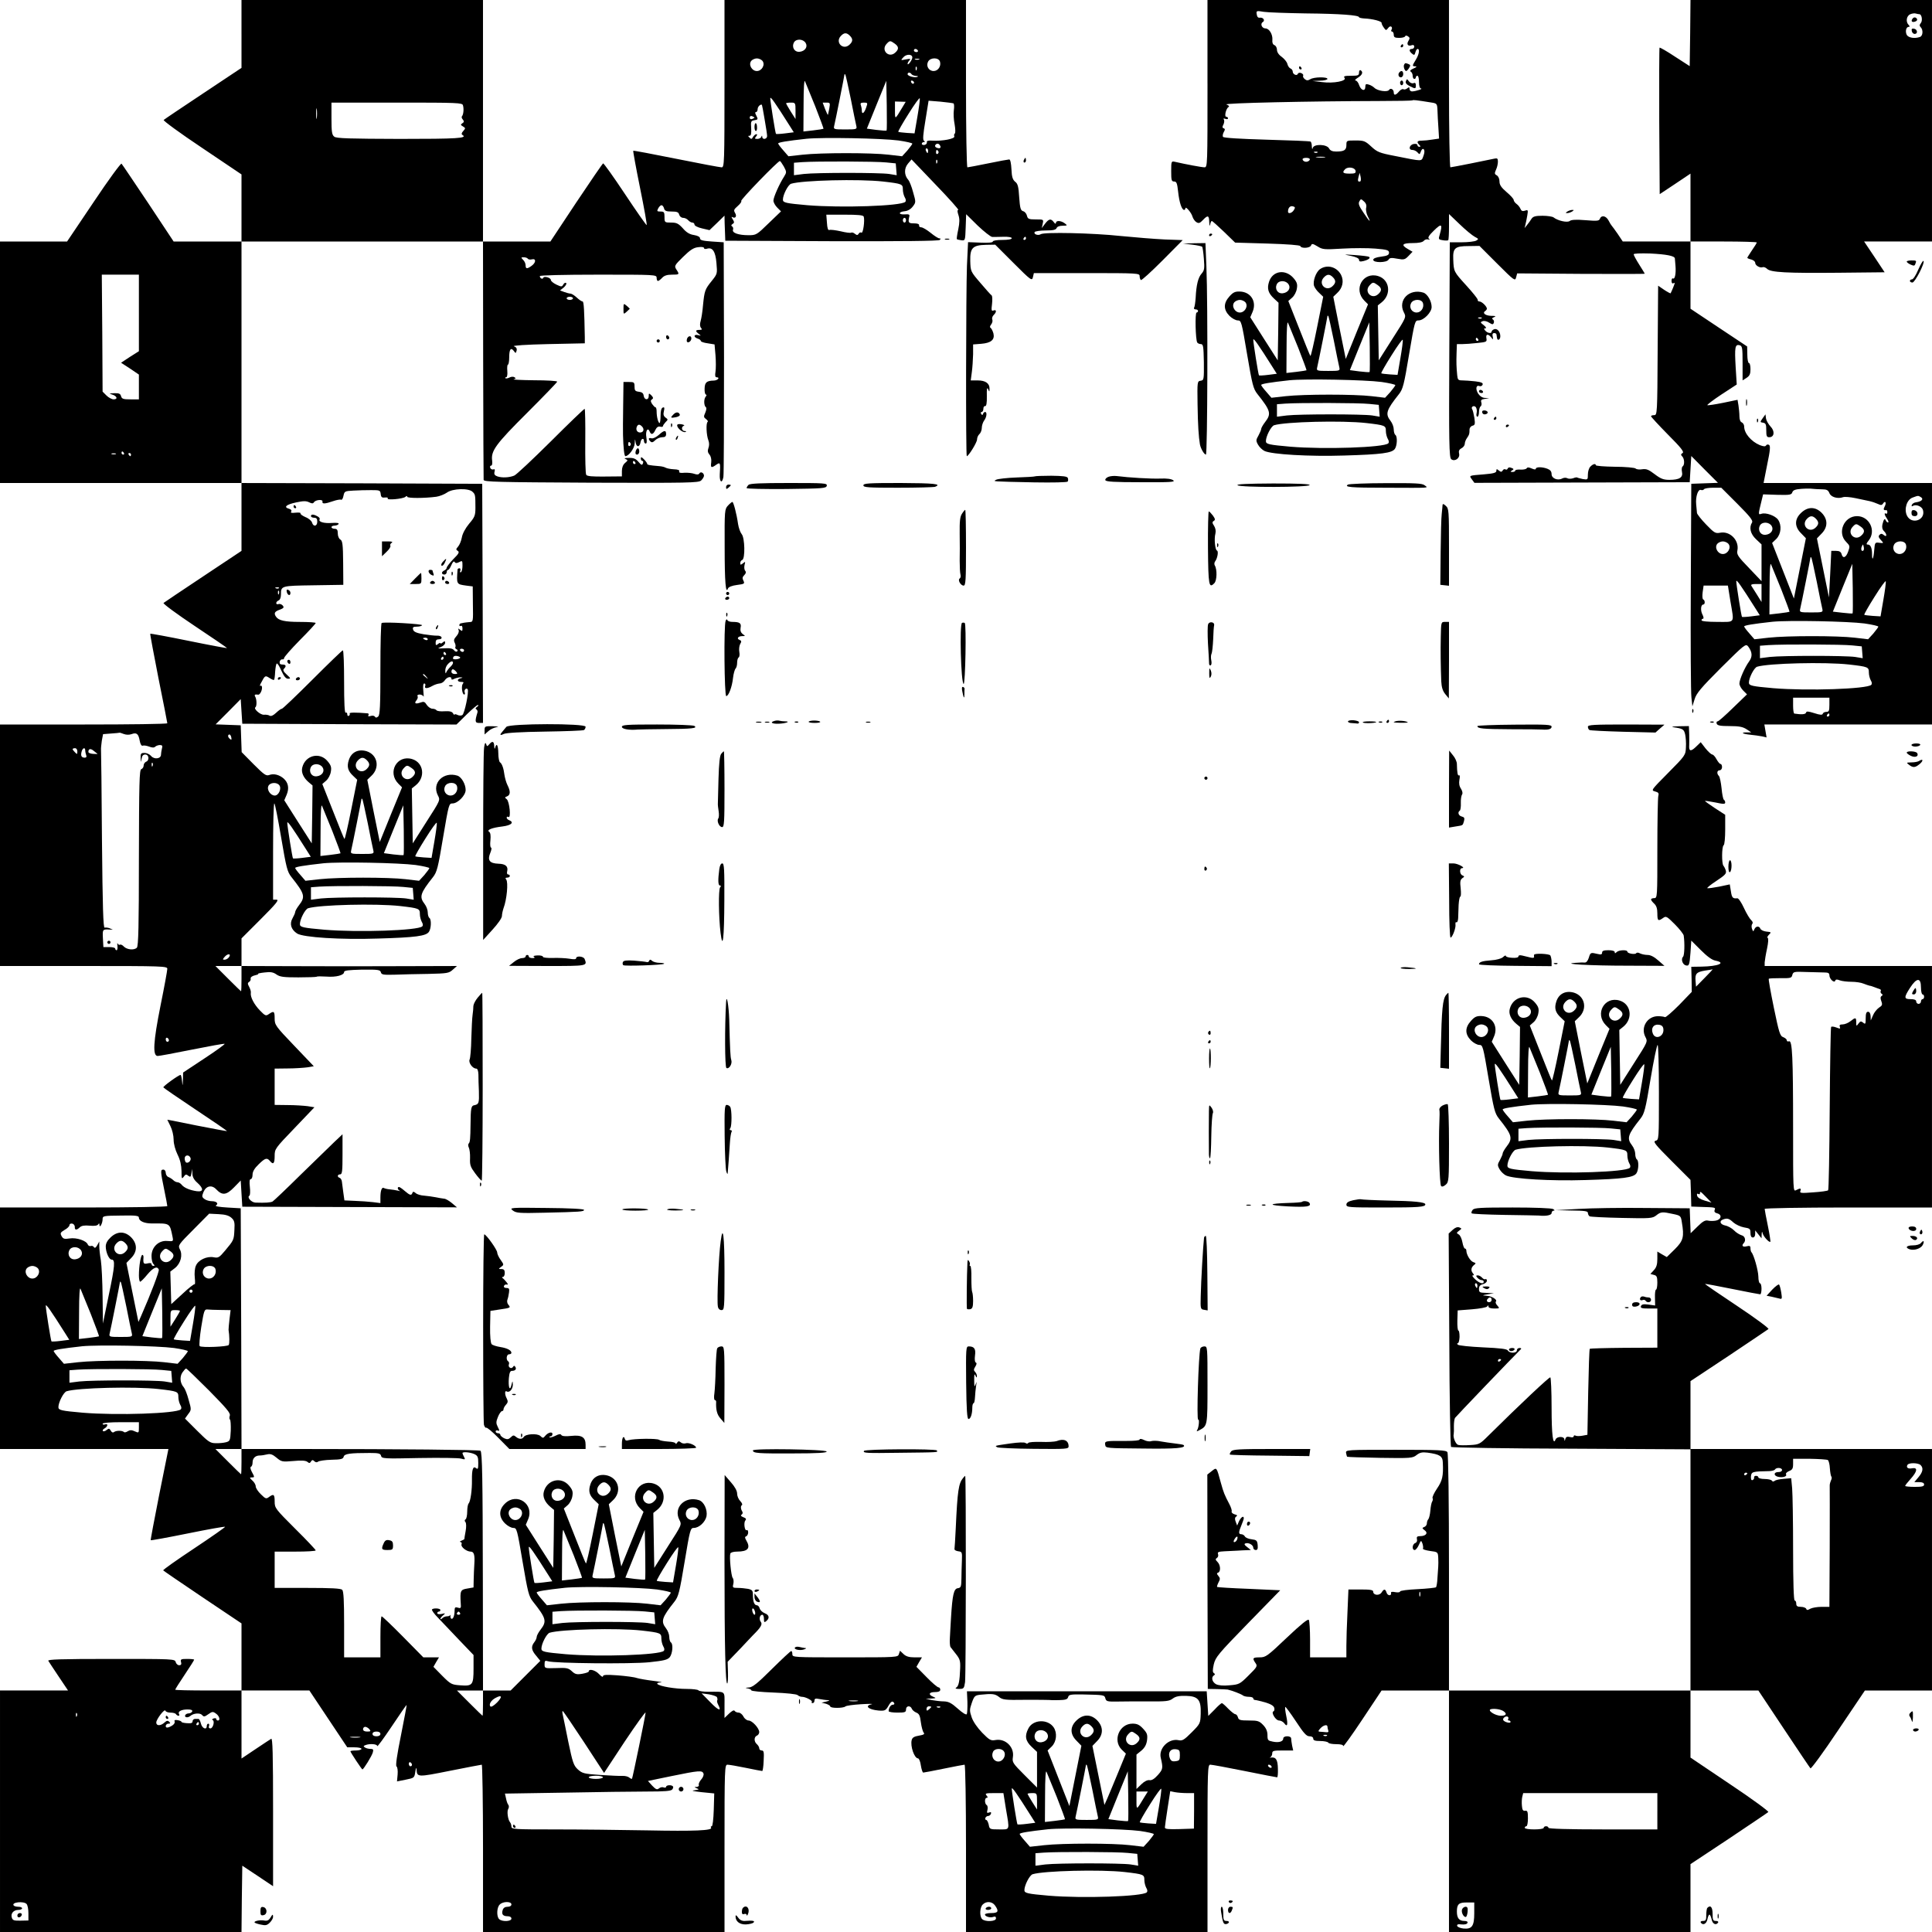 <?xml version="1.0" standalone="no"?>
<!DOCTYPE svg PUBLIC "-//W3C//DTD SVG 20010904//EN"
 "http://www.w3.org/TR/2001/REC-SVG-20010904/DTD/svg10.dtd">
<svg version="1.0" xmlns="http://www.w3.org/2000/svg"
 width="1224pt" height="1224pt" viewBox="0 0 1224 1224"
 preserveAspectRatio="xMidYMid meet">
<g transform="translate(0,1224) scale(0.1,-0.1)"
fill="#000000" stroke="none">
<path d="M1530 12025 l0 -215 -242 -161 c-134 -89 -247 -165 -251 -169 -5 -4
104 -84 242 -176 l251 -169 0 -212 0 -213 -215 0 -215 0 -161 243 c-89 133
-165 246 -169 250 -4 5 -84 -104 -176 -242 l-169 -251 -212 0 -213 0 0 -765 0
-765 765 0 765 0 0 -215 0 -215 -242 -161 c-134 -89 -247 -165 -252 -169 -4
-5 84 -70 198 -146 113 -75 205 -138 204 -140 -2 -1 -111 19 -243 46 -132 27
-241 47 -243 45 -2 -2 22 -128 52 -282 31 -153 56 -281 56 -285 0 -5 -238 -8
-530 -8 l-530 0 0 -765 0 -765 530 0 c504 0 530 -1 530 -18 0 -10 -19 -115
-43 -233 -46 -230 -51 -319 -18 -319 10 0 107 18 216 40 110 22 203 39 208 37
5 -1 -52 -43 -127 -92 l-136 -90 -1 -45 c-2 -44 -2 -44 -6 -7 -2 20 -6 37 -9
37 -12 0 -113 -73 -109 -79 2 -4 94 -67 205 -141 110 -73 199 -134 198 -136
-2 -1 -87 15 -190 35 -104 21 -188 38 -188 37 0 -1 9 -19 20 -41 11 -22 20
-59 20 -85 0 -27 10 -64 25 -95 17 -34 24 -67 25 -104 0 -49 1 -53 14 -36 11
16 16 17 29 6 13 -10 16 -8 20 16 l4 28 2 -31 c0 -20 11 -40 31 -57 41 -37 40
-59 -2 -54 -43 6 -81 21 -97 41 -7 9 -19 16 -27 16 -7 0 -19 6 -26 13 -7 7
-21 16 -31 20 -9 3 -17 16 -17 27 0 11 -7 20 -15 20 -19 0 -19 -9 5 -125 11
-53 20 -101 20 -106 0 -5 -227 -9 -530 -9 l-530 0 0 -765 0 -765 534 0 533 0
-58 -288 c-31 -158 -56 -288 -54 -290 2 -2 107 17 235 43 128 26 234 45 236
42 2 -2 -86 -64 -196 -137 -110 -73 -198 -135 -196 -139 2 -3 115 -80 250
-171 l246 -165 0 -212 0 -213 -210 0 c-115 0 -210 2 -210 5 0 3 27 46 60 95
33 49 60 92 60 95 0 3 -20 5 -44 5 -39 0 -44 -2 -39 -20 4 -14 0 -20 -12 -20
-9 0 -19 9 -22 20 -5 20 -14 20 -410 20 -321 0 -403 -3 -397 -12 4 -7 34 -52
66 -100 l59 -88 -216 0 -215 0 0 -765 0 -765 765 0 765 0 2 210 3 210 98 -65
97 -65 0 470 c0 374 -3 470 -12 464 -7 -4 -52 -34 -100 -66 l-88 -59 0 216 0
215 215 0 215 0 120 -180 120 -180 45 0 c25 0 45 -4 45 -10 0 -5 -16 -10 -35
-10 -19 0 -35 -2 -35 -5 0 -7 72 -115 76 -115 7 0 61 87 66 108 5 18 2 22 -15
22 -12 0 -28 4 -35 9 -11 7 -10 10 3 15 28 11 75 7 75 -6 0 -7 41 49 92 125
50 75 92 136 94 135 1 -2 -15 -88 -36 -193 -25 -123 -35 -192 -28 -196 6 -4 9
-26 7 -51 l-4 -44 55 11 c54 11 55 11 61 50 4 26 7 31 8 15 3 -50 5 -50 210
-9 107 21 198 39 203 39 4 0 8 -238 8 -530 l0 -530 765 0 765 0 0 530 c0 513
1 530 19 530 10 0 63 -9 116 -20 53 -11 100 -20 104 -20 3 0 8 29 9 65 3 54 1
65 -12 65 -9 0 -16 6 -16 14 0 7 -7 19 -15 26 -19 16 -19 46 0 54 8 3 15 13
15 23 -1 25 -45 73 -68 73 -10 0 -25 11 -32 25 -7 14 -21 25 -31 25 -10 0 -21
5 -25 11 -4 7 -17 0 -35 -17 l-29 -28 0 82 c0 93 10 84 -102 84 -32 0 -60 4
-63 9 -4 5 -37 9 -75 9 -73 0 -169 16 -185 31 -5 5 3 10 20 10 17 1 -4 5 -45
10 -41 5 -88 13 -105 18 -16 6 -72 13 -122 17 -72 5 -93 4 -93 -6 0 -7 -11 -1
-25 14 -23 25 -65 36 -65 17 0 -5 -19 -11 -41 -15 -35 -6 -46 -3 -66 16 -22
20 -33 23 -99 20 -74 -2 -74 -2 -74 24 0 23 3 25 23 19 42 -13 522 -18 640 -6
93 10 115 15 130 32 18 23 23 84 7 94 -5 3 -10 19 -10 34 0 16 -9 40 -20 54
-35 45 -28 68 53 170 25 32 32 58 64 251 34 205 37 216 58 216 34 0 73 37 81
74 7 41 -16 92 -48 102 -89 28 -164 -47 -124 -125 16 -30 16 -30 -72 -167
l-87 -137 -3 174 -3 174 25 20 c63 51 50 144 -23 166 -96 29 -159 -84 -87
-156 l23 -23 -71 -173 -70 -173 -40 197 -39 197 25 24 c57 52 40 135 -30 157
-52 15 -96 -6 -112 -56 -14 -42 -6 -70 28 -101 l25 -24 -38 -190 c-21 -105
-40 -188 -43 -185 -3 2 -35 82 -72 176 l-68 172 24 21 c14 12 27 37 30 57 5
28 1 41 -21 67 -50 60 -141 37 -160 -40 -8 -31 7 -65 41 -94 l24 -20 -2 -184
-3 -183 -87 136 -87 137 15 35 c40 96 -71 172 -146 100 -41 -39 -41 -86 -1
-126 16 -16 40 -29 53 -29 22 0 24 -7 59 -215 33 -194 39 -218 65 -251 84
-106 90 -125 49 -178 -14 -18 -25 -39 -25 -47 0 -8 -7 -23 -15 -33 -22 -28
-19 -50 12 -86 l26 -32 -94 -94 -94 -94 -87 0 -88 0 -1 688 c-1 664 -4 820
-15 831 -6 6 -510 11 -1131 11 l-383 0 -2 763 -3 762 -85 5 c-50 3 -80 8 -72
13 19 12 4 27 -27 27 -15 0 -36 6 -46 14 -16 12 -17 17 -6 44 17 40 53 47 81
17 38 -40 64 -37 112 12 l43 44 5 -83 5 -83 680 -2 680 -2 -32 27 c-18 15 -40
28 -50 28 -10 1 -34 5 -53 9 -19 4 -52 8 -72 10 -21 1 -45 8 -54 16 -13 11
-18 11 -21 2 -7 -19 -16 -16 -49 12 -16 14 -32 25 -36 25 -13 0 -9 -18 5 -24
6 -3 1 -3 -13 1 -14 3 -37 7 -51 8 -14 1 -30 5 -36 8 -14 9 -23 -15 -23 -60
l0 -35 -47 6 c-27 3 -78 7 -114 8 l-67 3 -7 50 c-4 28 -8 59 -9 69 -1 11 -8
22 -14 24 -17 5 -15 22 3 22 13 0 15 21 15 127 l0 127 -52 -49 c-29 -28 -126
-122 -215 -209 -89 -88 -168 -163 -176 -168 -14 -7 -45 -9 -108 -7 -27 1 -56
34 -39 44 5 3 6 28 3 55 -4 34 -2 50 6 50 6 0 11 13 11 28 0 19 12 40 38 65
42 41 53 44 72 22 21 -26 30 -17 30 31 0 45 2 48 126 177 l126 132 -43 7 c-24
3 -81 7 -126 7 l-83 1 0 115 0 115 83 1 c45 0 101 4 124 7 l41 7 -124 130
c-119 124 -124 132 -124 173 0 46 -5 49 -36 28 -19 -14 -24 -12 -57 22 -37 38
-62 86 -58 111 2 8 -3 25 -10 38 -11 20 -11 26 -1 32 7 4 12 14 10 21 -2 8 9
17 27 21 17 4 26 8 20 9 -5 2 13 6 40 9 39 5 56 2 77 -13 22 -15 45 -18 138
-18 61 0 113 2 116 4 2 3 30 3 62 1 62 -5 112 9 112 29 0 10 29 13 114 15 102
1 115 -1 119 -17 4 -15 15 -17 88 -15 46 2 142 4 213 5 119 3 130 4 155 27
l26 23 -345 -1 c-190 -1 -497 -1 -682 0 l-338 1 0 87 0 88 122 122 c97 97 118
123 100 123 l-22 0 0 305 c0 168 3 305 8 305 4 0 23 -97 43 -215 33 -194 39
-218 65 -251 84 -106 90 -125 49 -178 -14 -18 -25 -38 -25 -44 0 -6 -8 -24
-17 -40 -20 -35 -9 -71 29 -96 39 -25 277 -40 513 -32 240 7 303 16 322 42 15
21 17 80 3 89 -5 3 -10 19 -10 34 0 16 -9 40 -20 54 -35 45 -28 68 53 170 25
32 32 58 64 251 36 212 37 216 60 216 33 0 83 51 83 85 0 37 -26 82 -52 91
-89 28 -164 -47 -124 -125 16 -30 16 -30 -72 -167 l-87 -137 -3 174 -3 174 25
20 c63 51 50 144 -23 166 -96 29 -159 -84 -87 -156 l23 -23 -71 -173 -70 -173
-40 197 -39 197 25 24 c57 52 40 135 -30 157 -52 15 -96 -6 -112 -56 -14 -42
-6 -70 28 -101 l25 -24 -38 -190 c-21 -105 -40 -188 -43 -185 -3 2 -35 82 -72
176 l-68 172 24 21 c14 12 27 37 30 57 5 28 1 41 -21 67 -50 60 -141 37 -160
-40 -8 -31 7 -65 41 -94 l24 -20 -2 -184 -3 -183 -87 136 -87 137 15 35 c17
41 11 76 -19 103 -28 24 -63 33 -92 22 -19 -7 -32 2 -98 68 l-76 77 -3 85 -3
85 -79 3 -80 3 80 80 79 80 5 -78 5 -78 679 -3 678 -2 66 65 c36 35 68 62 71
59 3 -3 -1 -9 -8 -13 -9 -6 -10 -11 -3 -15 6 -4 9 -12 7 -19 -17 -57 -16 -67
10 -67 l25 0 -2 758 -3 757 -762 3 -763 2 0 765 0 765 765 0 765 0 1 -747 c1
-412 2 -755 3 -763 1 -13 85 -15 680 -18 622 -2 681 -1 698 14 10 10 18 23 18
30 0 18 -21 29 -29 15 -5 -8 -15 -9 -32 -3 -13 5 -41 8 -62 7 -27 -3 -37 0
-34 9 3 8 -8 12 -34 13 -22 1 -45 6 -52 10 -6 4 -25 9 -42 10 -62 5 -75 8 -75
15 0 4 -9 17 -20 28 -16 16 -20 17 -20 5 0 -8 4 -15 10 -15 5 0 7 -7 3 -16 -5
-13 -10 -11 -28 10 -17 20 -31 26 -61 25 -26 0 -33 -3 -21 -7 16 -7 16 -9 -3
-25 -13 -11 -20 -29 -20 -51 l0 -34 -109 -1 c-80 -1 -112 2 -117 11 -5 7 -7
104 -6 216 1 111 -1 202 -4 202 -4 0 -101 -93 -215 -207 -115 -114 -218 -211
-231 -216 -32 -13 -78 -15 -107 -5 -17 6 -22 14 -18 29 4 14 2 19 -8 15 -7 -2
-16 2 -19 10 -3 8 -1 14 5 14 7 0 9 13 7 32 -9 61 23 105 222 303 104 104 190
193 190 197 0 5 -66 9 -147 9 -82 1 -139 4 -129 6 15 4 16 7 5 13 -7 5 -21 4
-32 -2 -10 -5 -21 -7 -25 -4 -3 3 -1 6 5 6 6 0 9 17 7 40 -2 22 0 40 4 40 4 0
8 20 8 45 0 51 10 67 29 42 12 -17 13 -16 18 2 3 13 -2 22 -17 27 -12 5 79 11
214 14 l235 5 0 38 c-3 169 -6 227 -14 227 -6 0 -22 11 -37 25 -15 14 -33 25
-40 25 -7 0 -25 5 -39 10 l-27 10 24 19 c12 11 19 23 15 28 -5 4 -13 0 -18 -9
-9 -16 -12 -16 -44 -1 -19 9 -35 22 -35 29 0 15 -44 27 -48 14 -4 -12 -22 -3
-22 11 0 5 145 9 370 9 363 0 370 0 370 -20 0 -11 4 -20 8 -20 5 0 17 9 27 20
13 14 31 20 62 20 48 0 49 1 28 33 -14 22 -12 26 43 80 44 43 66 58 95 61 22
3 37 1 37 -5 0 -6 8 -8 18 -5 36 12 55 -17 61 -90 6 -68 6 -69 -30 -114 -43
-53 -46 -63 -55 -153 -3 -38 -10 -83 -15 -100 -6 -20 -5 -35 2 -44 9 -10 7
-13 -10 -13 -26 0 -27 -8 -3 -26 15 -12 15 -12 -5 -7 -28 7 -31 -13 -3 -22 11
-3 20 -10 20 -15 0 -5 20 -12 44 -15 l43 -7 6 -69 c3 -38 3 -84 0 -104 -4 -23
-2 -35 6 -35 25 0 9 -20 -16 -21 -46 -1 -58 -11 -59 -51 -1 -21 3 -38 9 -38 5
0 4 -6 -3 -14 -12 -16 -11 -57 3 -67 4 -3 2 -18 -5 -34 -11 -24 -10 -29 5 -40
10 -7 14 -15 10 -18 -11 -7 -8 -84 5 -117 6 -15 6 -34 0 -49 -6 -17 -4 -28 6
-40 10 -11 14 -30 12 -49 -5 -36 0 -39 32 -16 25 17 27 14 22 -63 -2 -48 15
-59 23 -15 3 15 4 356 4 757 l-2 730 -75 5 c-57 4 -75 8 -75 20 0 9 -14 17
-38 21 -28 4 -49 17 -71 43 -28 30 -39 36 -74 36 -41 0 -42 1 -42 35 0 31 -3
35 -25 35 -23 0 -24 2 -15 20 6 11 15 20 21 20 6 0 13 -9 16 -20 4 -16 14 -20
48 -20 34 0 44 -4 48 -20 3 -11 14 -20 25 -20 11 0 25 -7 32 -15 7 -8 19 -15
26 -15 8 0 14 -6 14 -13 0 -7 21 -18 48 -24 l47 -11 48 46 47 46 1 -49 c1 -28
2 -63 3 -80 l1 -30 674 -3 c443 -1 678 1 685 8 7 7 6 10 -3 10 -7 0 -32 16
-55 35 -24 19 -50 35 -60 35 -9 0 -15 6 -13 12 1 9 -10 13 -33 13 -35 0 -38 5
-29 45 3 11 -4 14 -28 12 -42 -3 -43 16 -1 20 20 2 38 13 51 30 20 26 20 28 2
90 -9 35 -23 70 -31 79 -26 29 -27 72 -2 102 l23 27 153 -160 c85 -88 149
-160 143 -160 -7 0 -6 -11 1 -32 8 -24 8 -47 -1 -91 -7 -32 -11 -60 -9 -62 2
-2 14 -5 28 -7 25 -3 25 -2 28 81 l3 84 73 -72 c41 -39 82 -71 92 -72 11 0 43
0 72 1 31 1 52 -3 52 -9 0 -7 -24 -11 -60 -11 -35 0 -60 -4 -60 -10 0 -7 -29
-9 -79 -7 l-78 3 -7 -150 c-6 -158 -8 -1206 -1 -1206 11 0 65 87 65 106 0 12
7 27 15 34 8 7 15 25 15 39 0 15 7 36 15 47 16 21 20 54 6 54 -5 0 -11 -5 -13
-12 -3 -9 -6 -9 -12 0 -4 7 -2 12 3 12 6 0 11 9 11 20 0 11 5 19 11 17 8 -1
12 19 11 63 -1 46 1 59 8 45 8 -19 9 -19 9 2 1 34 -25 53 -75 53 l-44 0 7 53
c4 28 7 80 8 113 l0 62 51 4 c63 5 87 26 78 65 -4 15 -12 31 -17 35 -7 4 -6
12 2 22 7 9 11 22 8 31 -4 8 0 21 8 29 20 19 19 37 -1 29 -13 -5 -14 2 -9 42
3 27 2 51 -3 54 -5 3 -37 39 -71 79 -62 72 -62 73 -64 138 -2 83 14 101 100
103 l58 1 116 -116 c111 -111 117 -115 123 -90 l6 26 335 0 c325 0 335 -1 335
-19 0 -11 4 -22 8 -25 5 -3 66 53 137 124 l128 129 -114 4 c-63 3 -188 13
-279 22 -176 19 -487 26 -507 11 -16 -10 -46 0 -38 14 3 5 35 10 70 10 47 0
64 4 69 15 3 9 18 15 38 15 31 1 32 1 14 15 -24 18 -56 20 -56 3 -1 -8 -6 -6
-14 5 -18 24 -31 21 -55 -10 l-21 -28 6 28 c6 27 6 27 -44 27 -44 0 -51 3 -56
24 -3 13 -14 26 -24 28 -16 5 -20 19 -25 89 -4 67 -9 86 -26 98 -15 13 -21 30
-23 78 -2 38 -7 63 -14 63 -6 0 -66 -11 -134 -25 -68 -14 -127 -25 -131 -25
-5 0 -9 239 -9 530 l0 530 -765 0 -765 0 0 -530 c0 -503 -1 -530 -18 -530 -10
0 -139 24 -287 54 -149 30 -271 53 -273 51 -2 -2 17 -107 43 -235 26 -128 45
-234 42 -236 -2 -2 -64 86 -137 196 -73 110 -136 198 -139 195 -4 -2 -81 -114
-171 -249 l-163 -246 -214 0 -213 0 0 765 0 765 -765 0 -765 0 0 -215z m3854
-11 c21 -21 20 -37 -3 -58 -40 -36 -91 15 -55 55 21 23 37 24 58 3z m-280 -46
c15 -24 -3 -52 -37 -56 -33 -4 -53 28 -37 59 14 25 58 23 74 -3z m564 -4 c27
-19 28 -36 3 -58 -40 -36 -91 15 -55 55 21 23 24 23 52 3z m147 -44 c3 -5 -1
-10 -9 -10 -9 0 -16 5 -16 10 0 6 4 10 9 10 6 0 13 -4 16 -10z m-35 -44 c0
-15 -29 -55 -30 -40 0 5 5 15 12 22 10 10 5 11 -22 6 -35 -7 -35 -7 -17 13 19
22 57 21 57 -1z m-950 -21 c20 -24 -3 -65 -35 -65 -32 0 -55 41 -35 65 7 8 23
15 35 15 12 0 28 -7 35 -15z m993 8 c-7 -2 -19 -2 -25 0 -7 3 -2 5 12 5 14 0
19 -2 13 -5z m132 -13 c9 -29 -12 -60 -40 -60 -31 0 -50 32 -35 60 15 27 66
27 75 0z m-148 -52 c-3 -8 -6 -5 -6 6 -1 11 2 17 5 13 3 -3 4 -12 1 -19z m-32
-28 c3 -5 16 -10 28 -11 12 0 16 -3 9 -6 -18 -7 -62 5 -62 17 0 13 17 13 25 0z
m-385 -156 c16 -82 32 -159 35 -171 5 -22 3 -23 -70 -23 -73 0 -75 1 -70 23 8
32 65 319 65 325 0 3 2 3 5 0 3 -2 18 -72 35 -154z m-225 -48 c30 -77 54 -141
52 -142 -1 -1 -30 -6 -65 -10 l-62 -7 1 169 c0 109 4 162 9 149 5 -11 34 -83
65 -159z m452 -153 c-3 -2 -32 0 -65 4 l-60 8 61 151 62 152 3 -156 c1 -85 1
-157 -1 -159z m174 304 c-1 -12 -15 -9 -19 4 -3 6 1 10 8 8 6 -3 11 -8 11 -12z
m-786 -277 l24 -38 -55 -7 c-31 -4 -57 -5 -58 -3 -4 5 -36 205 -36 225 0 16
29 -25 125 -177z m807 60 l-18 -105 -49 3 c-28 2 -52 5 -54 7 -2 3 27 54 65
114 38 61 70 105 71 98 2 -7 -5 -59 -15 -117z m-95 60 c-48 -80 -47 -80 -47
-19 l0 56 34 -1 34 -1 -21 -35z m324 25 c4 -3 5 -22 2 -43 -3 -20 -1 -61 5
-90 5 -29 6 -55 1 -58 -4 -2 -6 -11 -3 -18 6 -15 -76 -31 -139 -27 -26 2 -37
-1 -35 -10 2 -7 -5 -15 -14 -17 -10 -2 -18 1 -18 7 0 6 6 11 13 11 8 0 9 2 1
8 -9 5 -6 40 9 130 l20 124 75 -6 c41 -4 78 -9 83 -11z m-3108 -12 c7 -22 3
-60 -6 -69 -4 -4 -2 -14 5 -21 9 -11 9 -17 -3 -24 -12 -8 -11 -11 4 -20 17
-10 17 -12 2 -29 -11 -12 -13 -20 -5 -25 34 -21 -32 -25 -398 -25 -314 1 -401
3 -414 14 -15 11 -18 30 -18 115 l0 101 414 0 c386 0 415 -1 419 -17z m2107
-35 l0 -52 -30 47 c-16 26 -30 50 -30 52 0 3 14 5 30 5 29 0 30 -1 30 -52z
m214 15 c-4 -21 -8 -39 -9 -41 -1 -1 -9 16 -18 38 l-15 40 24 0 c23 0 24 -2
18 -37z m234 7 c-12 -37 -28 -48 -28 -21 0 10 -3 26 -6 35 -5 12 0 16 19 16
24 0 25 -2 15 -30z m-644 -75 c9 -50 16 -98 16 -107 0 -20 -30 -25 -31 -5 0
10 -2 10 -6 0 -2 -7 -14 -13 -25 -13 -17 0 -18 3 -8 15 8 10 9 15 2 15 -6 0
-15 -8 -21 -17 -8 -15 -12 -16 -22 -5 -11 10 -11 12 0 12 9 0 12 14 10 48 -3
42 -1 47 19 50 25 4 26 6 12 33 -7 13 -7 19 0 19 5 0 10 9 10 19 0 15 18 33
27 27 1 -1 9 -42 17 -91z m-2837 8 c-2 -16 -4 -3 -4 27 0 30 2 43 4 28 2 -16
2 -40 0 -55z m2773 2 c0 -2 -7 -5 -15 -9 -9 -3 -15 0 -15 9 0 9 6 12 15 9 8
-4 15 -7 15 -9z m913 -145 c48 -7 87 -16 87 -20 0 -4 -15 -23 -32 -44 l-33
-36 -85 10 c-108 13 -428 13 -545 0 l-90 -10 -32 37 c-18 20 -33 40 -33 44 0
7 53 16 180 30 103 10 476 3 583 -11z m262 -31 c10 -15 -1 -23 -20 -15 -9 3
-13 10 -10 16 8 13 22 13 30 -1z m-75 -34 c0 -8 -2 -15 -4 -15 -2 0 -6 7 -10
15 -3 8 -1 15 4 15 6 0 10 -7 10 -15z m65 -4 c3 -5 1 -12 -5 -16 -5 -3 -10 1
-10 9 0 18 6 21 15 7z m-8 -73 c-3 -8 -6 -5 -6 6 -1 11 2 17 5 13 3 -3 4 -12
1 -19z m-971 -23 c18 -34 18 -37 2 -63 -31 -48 -68 -132 -68 -153 0 -11 11
-31 24 -44 l24 -24 -78 -75 c-76 -74 -79 -76 -128 -76 -64 0 -106 15 -98 35 3
8 0 17 -6 21 -7 4 -6 9 3 15 12 7 12 12 1 30 -8 11 -9 18 -3 14 20 -12 31 5
18 26 -10 17 -8 22 17 44 16 14 26 28 22 32 -6 7 232 253 245 253 3 0 14 -16
25 -35z m649 26 l60 -6 3 -37 3 -38 -48 8 c-62 9 -459 9 -540 0 l-63 -8 0 40
0 39 53 4 c90 6 469 5 532 -2z m-20 -121 c121 -14 125 -16 125 -51 0 -16 6
-38 12 -49 8 -13 9 -23 3 -29 -27 -26 -403 -39 -620 -21 -136 12 -155 16 -155
35 0 31 33 95 52 101 72 22 429 31 583 14z m-123 -222 c8 -24 -4 -108 -14
-102 -6 4 -14 1 -18 -7 -7 -10 -11 -10 -24 0 -8 7 -19 10 -24 7 -5 -3 -35 1
-67 9 -32 7 -64 11 -71 8 -8 -3 -13 11 -15 46 l-4 51 116 0 c85 0 118 -3 121
-12z m268 -23 c0 -8 -4 -15 -10 -15 -5 0 -10 7 -10 15 0 8 5 15 10 15 6 0 10
-7 10 -15z m760 -115 c0 -5 -5 -10 -11 -10 -5 0 -7 5 -4 10 3 6 8 10 11 10 2
0 4 -4 4 -10z m-3156 -129 c3 -5 15 -7 26 -4 28 7 26 -21 -2 -41 -29 -21 -38
-20 -38 3 0 11 -7 27 -16 35 -14 15 -14 16 5 16 11 0 22 -4 25 -9z m-2464
-343 l0 -243 -57 -36 -56 -37 57 -37 56 -38 0 -78 0 -79 -54 0 c-45 0 -54 3
-59 20 -4 16 -13 20 -44 19 -31 -1 -34 -2 -14 -8 32 -9 40 -31 11 -31 -11 0
-32 11 -45 24 l-25 25 -2 370 -3 371 118 0 117 0 0 -242z m2750 92 c0 -5 -9
-10 -20 -10 -11 0 -20 5 -20 10 0 6 9 10 20 10 11 0 20 -4 20 -10z m-2845
-980 c3 -5 1 -10 -4 -10 -6 0 -11 5 -11 10 0 6 2 10 4 10 3 0 8 -4 11 -10z
m-52 -7 c-7 -2 -19 -2 -25 0 -7 3 -2 5 12 5 14 0 19 -2 13 -5z m97 -3 c0 -5
-2 -10 -4 -10 -3 0 -8 5 -11 10 -3 6 -1 10 4 10 6 0 11 -4 11 -10z m3195 -50
c3 -5 1 -10 -4 -10 -6 0 -11 5 -11 10 0 6 2 10 4 10 3 0 8 -4 11 -10z m-1613
-200 c2 -20 8 -24 27 -22 13 2 21 -1 17 -6 -7 -12 95 -3 112 10 7 7 12 7 12 1
0 -10 109 -10 184 0 21 3 51 15 67 26 36 27 139 30 163 5 17 -16 18 -20 18
-102 0 -48 -5 -59 -40 -100 -24 -29 -42 -63 -46 -87 -4 -22 -15 -48 -24 -58
-14 -16 -14 -19 -2 -27 12 -7 7 -18 -28 -52 -23 -24 -42 -49 -42 -55 0 -6 -7
-13 -15 -17 -8 -3 -15 -10 -15 -16 0 -5 7 -10 15 -10 8 0 15 7 15 15 0 8 4 15
9 15 5 0 14 14 21 31 8 19 16 26 20 19 6 -9 13 -9 29 -1 20 11 21 9 21 -23 0
-19 -4 -38 -10 -41 -6 -3 -7 1 -4 9 3 9 1 16 -5 16 -6 0 -11 -3 -12 -7 -7 -96
-8 -94 56 -103 l40 -5 1 -112 c2 -113 2 -113 -22 -114 -13 -1 -28 -3 -34 -4
-5 -1 -14 -3 -20 -4 -5 0 -10 -6 -10 -12 0 -5 5 -7 10 -4 6 3 10 -4 10 -16 0
-18 -2 -19 -15 -9 -13 11 -14 10 -9 -3 3 -9 -3 -25 -15 -38 -15 -17 -18 -26
-10 -41 5 -10 7 -22 4 -27 -3 -5 1 -11 7 -14 7 -2 9 -8 5 -13 -5 -5 -14 -2
-20 6 -9 12 -26 15 -62 13 -44 -2 -47 -2 -22 8 15 6 27 18 27 26 0 13 -3 13
-15 3 -8 -7 -15 -9 -15 -5 0 4 -7 2 -15 -5 -13 -10 -15 -9 -15 9 0 15 6 21 21
21 12 0 19 5 16 13 -2 6 -15 11 -28 10 -13 -1 -52 4 -86 9 -46 8 -63 16 -66
30 -4 14 1 18 23 18 16 0 31 4 34 9 6 8 -243 23 -256 14 -5 -2 -8 -134 -8
-292 0 -236 -3 -291 -14 -300 -10 -9 -16 -9 -21 -1 -4 6 -16 8 -27 4 -14 -4
-18 -2 -14 5 4 6 1 12 -6 12 -71 6 -117 6 -113 -1 3 -5 1 -11 -5 -15 -5 -3
-10 1 -10 10 0 9 -4 13 -10 10 -7 -4 -10 63 -10 194 0 111 -3 201 -8 201 -4 0
-90 -83 -192 -185 -102 -102 -189 -185 -194 -185 -6 0 -22 -12 -37 -26 -18
-17 -32 -23 -41 -18 -7 5 -23 7 -35 6 -22 -3 -69 38 -55 47 10 7 9 52 -2 69
-6 11 0 14 20 11 10 -1 24 24 24 44 0 10 -4 16 -10 12 -5 -3 -4 5 3 17 26 50
27 50 54 33 14 -9 27 -15 29 -12 3 2 6 25 7 50 2 26 6 50 10 53 4 4 17 -16 29
-44 17 -37 29 -52 43 -52 18 0 17 3 -8 26 -21 19 -26 29 -18 37 17 17 13 27
-10 27 -14 0 -19 5 -17 18 2 9 10 16 16 15 7 -2 12 2 12 8 0 7 45 58 100 114
55 55 100 104 100 108 0 4 -45 7 -101 7 -95 0 -135 9 -151 34 -14 21 -8 32 23
43 27 10 30 15 20 27 -7 8 -19 12 -27 9 -8 -3 -14 0 -14 6 0 7 7 14 15 17 9 4
15 19 15 38 0 55 1 55 205 58 l190 3 -1 139 c-1 117 -4 140 -18 148 -9 5 -16
22 -16 38 0 23 -5 30 -20 30 -11 0 -20 5 -20 10 0 6 9 10 19 10 11 0 23 5 26
10 4 7 -11 9 -42 7 -50 -4 -88 7 -78 23 3 5 -3 14 -14 19 -25 14 -41 14 -41 1
0 -5 9 -10 20 -10 15 0 20 -7 20 -25 0 -30 -25 -34 -33 -6 -3 11 -21 27 -42
35 -20 9 -34 19 -31 24 2 4 -11 6 -31 4 -26 -3 -34 -1 -28 7 4 8 -1 14 -14 18
-37 10 -17 27 45 40 46 10 64 10 82 1 18 -9 25 -9 31 0 10 16 57 20 54 5 -4
-17 15 -16 67 2 23 8 46 12 51 9 5 -3 12 8 15 25 6 29 9 30 63 33 31 2 82 3
113 3 54 0 57 -1 60 -25z m-645 -596 c-3 -3 -12 -4 -19 -1 -8 3 -5 6 6 6 11 1
17 -2 13 -5z m0 -36 c-3 -8 -6 -5 -6 6 -1 11 2 17 5 13 3 -3 4 -12 1 -19z
m943 -288 c0 -5 -7 -7 -15 -4 -8 4 -15 8 -15 10 0 2 7 4 15 4 8 0 15 -4 15
-10z m230 -70 c0 -5 -4 -10 -9 -10 -6 0 -13 5 -16 10 -3 6 1 10 9 10 9 0 16
-4 16 -10z m-115 -20 c3 -5 1 -10 -4 -10 -6 0 -11 5 -11 10 0 6 2 10 4 10 3 0
8 -4 11 -10z m90 -28 c-9 -10 -45 -12 -45 -4 0 15 11 20 31 15 11 -3 17 -8 14
-11z m-105 -2 c0 -5 -5 -10 -11 -10 -5 0 -7 5 -4 10 3 6 8 10 11 10 2 0 4 -4
4 -10z m60 -30 c0 -5 -8 -17 -19 -27 -10 -10 -21 -25 -24 -33 -3 -9 -6 -6 -6
9 -1 14 6 33 16 43 18 20 33 24 33 8z m20 -55 c10 -13 9 -15 -9 -15 -12 0 -21
6 -21 15 0 8 4 15 9 15 5 0 14 -7 21 -15z m-189 -32 c13 -16 12 -17 -3 -4 -10
7 -18 15 -18 17 0 8 8 3 21 -13z m159 -13 c0 -7 6 -7 19 0 11 5 28 9 38 9 17
-1 17 -2 1 -6 -25 -6 -22 -23 3 -23 16 0 19 -3 11 -12 -11 -14 -4 -68 9 -68 5
0 6 6 3 14 -6 15 11 32 19 19 9 -15 -20 -155 -34 -163 -7 -5 -21 -4 -31 1 -10
5 -18 6 -18 2 0 -4 -5 -1 -10 8 -6 11 -22 15 -54 13 -25 -2 -48 1 -51 7 -4 5
-15 9 -25 9 -11 0 -27 11 -36 24 -13 21 -19 23 -41 15 -31 -11 -41 -5 -24 15
7 8 10 20 6 26 -3 5 2 10 14 10 10 0 21 -6 24 -12 2 -7 2 8 -1 35 -3 30 -1 47
6 47 6 0 9 -7 6 -15 -8 -19 13 -19 46 0 14 8 34 14 45 15 11 0 26 9 33 20 13
21 42 28 42 10z m-2076 -350 c16 -6 35 -6 49 -1 32 12 44 3 52 -41 4 -23 12
-35 19 -32 7 3 25 0 41 -6 19 -7 31 -8 39 0 5 5 19 10 29 10 15 0 18 -5 13
-22 -3 -13 -6 -30 -6 -39 0 -26 -42 -32 -62 -9 -9 11 -28 20 -42 20 -23 0 -26
-4 -25 -32 2 -31 2 -31 6 -5 3 19 10 27 24 27 23 0 27 -38 4 -46 -8 -4 -15
-14 -15 -24 0 -10 -7 -20 -15 -23 -12 -5 -14 -86 -15 -562 0 -426 -3 -560 -13
-569 -17 -17 -62 -13 -82 7 -9 10 -20 15 -25 12 -5 -3 -11 1 -14 7 -3 7 -4 1
-2 -14 2 -16 -1 -28 -5 -28 -5 0 -9 5 -9 10 0 6 -17 10 -38 10 l-37 0 -3 55
c-3 57 -2 59 43 56 l20 -1 -20 9 c-11 4 -25 6 -32 4 -9 -3 -13 132 -17 554 -2
307 -5 565 -6 573 -1 8 2 34 5 57 l8 42 51 4 c28 2 52 4 53 5 1 1 13 -2 27 -8z
m682 -26 c2 -12 -1 -13 -12 -3 -7 6 -11 16 -8 21 7 11 17 3 20 -18z m-976 -85
c0 -18 -2 -19 -15 -5 -8 8 -15 17 -15 20 0 3 7 6 15 6 9 0 15 -9 15 -21z m50
7 c0 -8 3 -21 6 -30 4 -10 1 -16 -9 -16 -21 0 -27 12 -20 38 6 24 23 30 23 8z
m78 -22 c1 -1 -11 -1 -28 0 -16 1 -30 6 -30 12 0 21 14 24 34 7 12 -10 22 -18
24 -19z m1706 -40 c21 -21 20 -37 -3 -58 -40 -36 -91 15 -55 55 21 23 37 24
58 3z m-1357 -36 c-3 -8 -6 -5 -6 6 -1 11 2 17 5 13 3 -3 4 -12 1 -19z m1077
-10 c15 -24 -3 -52 -37 -56 -33 -4 -53 28 -37 59 14 25 58 23 74 -3z m564 -4
c27 -19 28 -36 3 -58 -40 -36 -91 15 -55 55 21 23 24 23 52 3z m-839 -108 c17
-20 -3 -66 -28 -66 -28 0 -53 38 -40 62 11 21 52 24 68 4z m1126 -6 c9 -29
-12 -60 -40 -60 -31 0 -50 32 -35 60 15 27 66 27 75 0z m-565 -236 c16 -82 32
-159 35 -171 5 -22 3 -23 -70 -23 -73 0 -75 1 -70 23 8 32 65 319 65 325 0 3
2 3 5 0 3 -2 18 -72 35 -154z m-225 -48 c30 -77 54 -141 52 -142 -1 -1 -30 -6
-65 -10 l-62 -7 1 169 c0 109 4 162 9 149 5 -11 34 -83 65 -159z m452 -153
c-3 -2 -32 0 -65 4 l-60 8 61 151 62 152 3 -156 c1 -85 1 -157 -1 -159z m-612
27 l24 -38 -55 -7 c-31 -4 -57 -5 -58 -3 -4 5 -36 205 -36 225 0 16 29 -25
125 -177z m807 60 l-18 -105 -49 3 c-28 2 -52 5 -54 7 -2 3 27 54 65 114 38
61 70 105 71 98 2 -7 -5 -59 -15 -117z m-119 -150 c48 -7 87 -16 87 -20 0 -4
-15 -23 -32 -44 l-33 -36 -85 10 c-108 13 -428 13 -545 0 l-90 -10 -32 37
c-18 20 -33 40 -33 44 0 7 53 16 180 30 103 10 476 3 583 -11z m-78 -139 l60
-6 3 -37 3 -38 -48 8 c-62 9 -459 9 -540 0 l-63 -8 0 40 0 39 53 4 c90 6 469
5 532 -2z m-20 -121 c121 -14 125 -16 125 -51 0 -16 6 -38 12 -49 8 -13 9 -23
3 -29 -27 -26 -403 -39 -620 -21 -136 12 -155 16 -155 35 0 31 33 95 52 101
72 22 429 31 583 14z m-1086 -326 c-6 -8 -18 -14 -27 -14 -13 0 -12 3 3 20 20
22 43 17 24 -6z m81 -134 c0 -44 -1 -80 -3 -80 -1 0 -38 36 -82 80 l-80 80 83
0 82 0 0 -80z m-460 -391 c0 -5 -4 -9 -10 -9 -5 0 -10 7 -10 16 0 8 5 12 10 9
6 -3 10 -10 10 -16z m137 -745 c6 -16 -15 -37 -29 -28 -4 3 -8 14 -8 25 0 23
28 26 37 3z m259 -379 c19 -17 22 -29 19 -77 -3 -64 -4 -65 -59 -131 -37 -44
-43 -48 -73 -42 -43 8 -98 -18 -112 -54 -7 -14 -10 -48 -7 -75 3 -26 2 -46 -1
-42 -3 3 -38 -24 -77 -61 l-71 -65 -3 103 -3 103 30 23 c36 29 50 83 30 119
-12 24 -9 29 87 125 l99 100 60 -3 c43 -2 65 -9 81 -23z m-586 1 c0 -22 34
-37 83 -37 116 1 112 3 130 -84 6 -30 5 -30 -33 -27 -54 5 -100 -38 -100 -95
0 -22 5 -44 12 -51 9 -9 9 -12 0 -12 -7 0 -12 5 -12 11 0 7 -10 9 -25 5 -25
-6 -29 -1 -26 37 1 9 -2 17 -7 17 -10 0 -22 -71 -22 -131 0 -22 4 -39 8 -39 4
0 25 20 45 45 38 45 63 56 73 32 4 -11 -50 -153 -112 -294 l-17 -38 -38 187
-38 187 29 30 c41 41 41 91 1 132 -40 40 -88 40 -130 0 -21 -20 -31 -38 -31
-58 0 -36 21 -83 37 -83 24 0 21 -39 -17 -220 l-38 -185 -2 170 c-1 94 -6 197
-11 230 -6 33 -10 74 -10 90 l0 30 -13 -24 c-9 -16 -15 -20 -21 -12 -4 7 -13
10 -20 7 -7 -2 -16 2 -19 10 -9 24 -71 45 -115 38 -33 -5 -41 -3 -51 15 -10
19 -7 23 19 39 17 9 31 23 31 30 0 8 8 12 18 10 9 -2 16 -11 16 -21 -2 -21 12
-22 32 -2 11 10 29 13 62 10 30 -3 49 0 54 8 6 9 8 8 8 -3 1 -25 20 10 20 36
0 21 5 22 115 23 96 2 115 -1 115 -13z m-86 -162 c21 -21 20 -37 -3 -58 -40
-36 -91 15 -55 55 21 23 37 24 58 3z m-280 -46 c15 -24 -3 -52 -37 -56 -33 -4
-53 28 -37 59 14 25 58 23 74 -3z m564 -4 c27 -19 28 -36 3 -58 -40 -36 -91
15 -55 55 21 23 24 23 52 3z m-838 -109 c20 -24 -3 -65 -35 -65 -32 0 -55 41
-35 65 7 8 23 15 35 15 12 0 28 -7 35 -15z m1125 -5 c9 -29 -12 -60 -40 -60
-31 0 -50 32 -35 60 15 27 66 27 75 0z m-565 -236 c16 -82 32 -159 35 -171 5
-22 3 -23 -70 -23 -73 0 -75 1 -70 23 8 32 65 319 65 325 0 3 2 3 5 0 3 -2 18
-72 35 -154z m-225 -48 c30 -77 54 -141 52 -142 -1 -1 -30 -6 -65 -10 l-62 -7
1 169 c0 109 4 162 9 149 5 -11 34 -83 65 -159z m452 -153 c-3 -2 -32 0 -65 4
l-60 8 61 151 62 152 3 -156 c1 -85 1 -157 -1 -159z m193 297 c0 -5 -4 -10
-10 -10 -5 0 -10 5 -10 10 0 6 5 10 10 10 6 0 10 -4 10 -10z m-805 -270 l24
-38 -55 -7 c-31 -4 -57 -5 -58 -3 -4 5 -36 205 -36 225 0 16 29 -25 125 -177z
m807 60 l-18 -105 -49 3 c-28 2 -52 5 -54 7 -2 3 27 54 65 114 38 61 70 105
71 98 2 -7 -5 -59 -15 -117z m176 91 l63 -1 -7 -57 c-4 -32 -6 -62 -6 -68 6
-38 7 -87 1 -96 -7 -11 -173 -18 -184 -7 -4 4 0 58 10 121 17 104 20 113 39
111 12 -1 49 -3 84 -3z m-258 -6 c0 -3 -13 -26 -30 -53 l-30 -47 0 53 c0 51 0
52 30 52 17 0 30 -2 30 -5z m-37 -235 c48 -7 87 -16 87 -20 0 -4 -15 -23 -32
-44 l-33 -36 -85 10 c-108 13 -428 13 -545 0 l-90 -10 -32 37 c-18 20 -33 40
-33 44 0 7 53 16 180 30 103 10 476 3 583 -11z m-78 -139 l60 -6 3 -37 3 -38
-48 8 c-62 9 -459 9 -540 0 l-63 -8 0 40 0 39 53 4 c90 6 469 5 532 -2z m299
-130 c110 -112 137 -143 132 -159 -4 -11 -3 -23 1 -25 4 -3 6 -35 5 -71 -3
-62 -5 -66 -30 -73 -15 -4 -44 -7 -66 -6 -34 0 -47 9 -116 78 l-78 78 20 28
c21 27 21 29 3 91 -9 35 -23 70 -30 78 -24 27 -28 66 -10 94 10 14 20 26 24
26 4 0 69 -63 145 -139z m-319 9 c121 -14 125 -16 125 -51 0 -16 6 -38 12 -49
8 -13 9 -23 3 -29 -27 -26 -403 -39 -620 -21 -136 12 -155 16 -155 35 0 31 33
95 52 101 72 22 429 31 583 14z m-125 -245 c0 -34 -1 -34 -26 -23 -19 9 -30 9
-44 1 -10 -7 -21 -9 -24 -6 -10 11 -50 11 -63 1 -7 -6 -15 -3 -21 8 -9 15 -12
16 -26 5 -9 -8 -20 -11 -24 -7 -4 4 1 12 11 17 21 12 23 33 2 25 -8 -3 -15 -1
-15 4 0 6 47 10 115 10 l115 0 0 -35z m650 -215 c0 -44 -1 -80 -3 -80 -1 0
-38 36 -82 80 l-80 80 83 0 82 0 0 -80z m884 37 c4 -18 18 -19 242 -14 131 2
250 1 266 -4 25 -7 27 -6 18 11 -6 10 -10 21 -10 24 0 10 48 6 75 -6 21 -10
25 -18 25 -56 0 -37 -2 -43 -14 -33 -19 16 -27 -9 -26 -76 1 -61 -9 -135 -21
-148 -5 -5 -9 -28 -9 -51 0 -24 -5 -46 -10 -49 -7 -4 -8 -11 -1 -18 5 -7 6
-30 1 -57 -5 -25 -8 -47 -8 -50 0 -2 -9 -7 -19 -11 -10 -4 -13 -8 -6 -8 7 -1
10 -7 7 -15 -6 -16 32 -46 58 -46 21 0 27 -21 23 -80 -2 -25 -3 -68 -4 -96
l-1 -51 -40 -7 c-43 -7 -46 -14 -41 -94 3 -30 0 -33 -18 -27 -17 5 -21 2 -21
-19 0 -32 -10 -57 -21 -51 -4 3 -7 11 -5 18 1 7 1 9 -1 5 -3 -5 -12 -8 -22 -8
-9 0 -22 -5 -29 -12 -7 -7 -12 -8 -12 -4 0 5 8 15 18 23 15 13 15 14 -10 8
-16 -3 -28 -1 -28 5 0 5 5 10 10 10 6 0 10 5 10 10 0 11 -43 14 -53 4 -4 -4
13 -28 38 -53 24 -25 84 -89 134 -141 l91 -95 0 -86 c0 -105 -6 -112 -85 -106
-54 4 -60 7 -113 60 l-56 57 17 30 18 30 -49 0 -50 0 -128 130 c-71 72 -132
130 -136 130 -5 0 -8 -58 -8 -130 l0 -130 -115 0 -115 0 0 208 c0 148 -3 211
-12 220 -9 9 -72 12 -220 12 l-208 0 0 115 0 115 130 0 c72 0 130 3 130 8 0 4
-58 66 -130 137 -126 126 -130 131 -130 172 0 46 -6 51 -36 29 -17 -13 -22
-12 -51 17 -18 17 -33 40 -33 50 0 11 -10 28 -22 38 -17 16 -18 19 -5 19 21 0
21 1 2 36 -9 17 -11 30 -5 32 6 2 10 14 10 27 0 27 18 44 45 44 11 0 32 3 47
7 21 5 35 0 60 -21 31 -26 36 -27 106 -21 52 5 78 3 89 -5 12 -10 16 -10 23 2
7 11 12 11 21 2 8 -8 17 -9 24 -3 6 5 45 11 85 12 60 1 74 5 77 19 5 19 38 24
165 24 57 0 68 -3 72 -18z m1440 -183 c21 -21 20 -37 -3 -58 -12 -11 -27 -15
-40 -11 -29 9 -37 42 -15 66 21 23 37 24 58 3z m-280 -46 c15 -24 -3 -52 -37
-56 -33 -4 -53 28 -37 59 14 25 58 23 74 -3z m564 -4 c27 -19 28 -36 3 -58
-40 -36 -91 15 -55 55 21 23 24 23 52 3z m-838 -109 c20 -24 -3 -65 -35 -65
-32 0 -55 41 -35 65 7 8 23 15 35 15 12 0 28 -7 35 -15z m1125 -5 c9 -29 -12
-60 -40 -60 -31 0 -50 32 -35 60 15 27 66 27 75 0z m-565 -236 c16 -82 32
-159 35 -171 5 -22 3 -23 -70 -23 -73 0 -75 1 -70 23 8 32 65 319 65 325 0 3
2 3 5 0 3 -2 18 -72 35 -154z m-225 -48 c30 -77 54 -141 52 -142 -1 -1 -30 -6
-65 -10 l-62 -7 1 169 c0 109 4 162 9 149 5 -11 34 -83 65 -159z m452 -153
c-3 -2 -32 0 -65 4 l-60 8 61 151 62 152 3 -156 c1 -85 1 -157 -1 -159z m-612
27 l24 -38 -55 -7 c-31 -4 -57 -5 -58 -3 -4 5 -36 205 -36 225 0 16 29 -25
125 -177z m807 60 l-18 -105 -49 3 c-28 2 -52 5 -54 7 -2 3 27 54 65 114 38
61 70 105 71 98 2 -7 -5 -59 -15 -117z m-119 -150 c48 -7 87 -16 87 -20 0 -4
-15 -23 -32 -44 l-33 -36 -85 10 c-108 13 -428 13 -545 0 l-90 -10 -32 37
c-18 20 -33 40 -33 44 0 7 53 16 180 30 103 10 476 3 583 -11z m-78 -139 l60
-6 3 -37 3 -38 -48 8 c-62 9 -459 9 -540 0 l-63 -8 0 40 0 39 53 4 c90 6 469
5 532 -2z m-1170 -11 c3 -5 -1 -10 -10 -10 -9 0 -13 5 -10 10 3 6 8 10 10 10
2 0 7 -4 10 -10z m1150 -110 c121 -14 125 -16 125 -51 0 -16 6 -38 12 -49 8
-13 9 -23 3 -29 -27 -26 -403 -39 -620 -21 -136 12 -155 16 -155 35 0 31 33
95 52 101 72 22 429 31 583 14z m-1005 -460 c0 -44 -1 -80 -3 -80 -1 0 -38 36
-82 80 l-80 80 83 0 82 0 0 -80z m1482 38 c3 -7 5 -16 2 -20 -3 -4 0 -17 6
-28 24 -45 2 -38 -50 16 l-55 56 45 -6 c24 -4 48 -12 52 -18z m-1393 -34 c-20
-20 -37 -30 -42 -25 -12 12 4 40 34 55 39 21 43 6 8 -30z m-2069 -64 c16 0 32
-4 35 -10 3 -5 11 -10 16 -10 6 0 7 5 3 11 -9 16 15 29 54 29 23 0 32 -4 30
-12 -3 -7 -13 -13 -23 -13 -10 0 -20 -6 -22 -12 -5 -15 18 -17 33 -4 19 17 61
21 74 6 11 -13 16 -12 40 5 24 17 29 18 48 4 22 -15 30 -44 12 -44 -5 0 -10 4
-10 10 0 5 -8 6 -17 3 -9 -4 -12 -8 -6 -10 15 -5 3 -53 -14 -53 -9 0 -13 6 -9
15 3 8 1 15 -4 15 -6 0 -10 -7 -10 -15 0 -27 -29 -16 -37 15 -4 17 -11 30 -15
30 -5 0 -15 0 -23 0 -8 0 -15 -7 -15 -15 0 -11 -9 -14 -35 -12 -19 1 -35 5
-35 8 0 4 -11 9 -24 11 -16 3 -23 1 -20 -7 5 -13 -10 -28 -38 -38 -12 -4 -18
-1 -18 8 0 8 8 15 17 15 13 0 14 3 5 12 -9 9 -16 8 -30 -5 -24 -22 -52 -22
-52 0 0 21 53 90 58 75 2 -7 17 -12 32 -12z m2619 -186 l128 -196 131 199 c73
109 132 191 132 183 0 -17 -82 -413 -86 -419 -2 -2 -10 1 -18 8 -7 6 -27 11
-42 10 -16 -1 -79 2 -141 6 -103 7 -114 10 -142 35 -27 25 -33 43 -61 177 -16
81 -32 158 -35 171 -3 12 -3 22 0 22 3 0 63 -88 134 -196z m-3212 164 c-3 -8
-6 -5 -6 6 -1 11 2 17 5 13 3 -3 4 -12 1 -19z m773 -48 c0 -5 -5 -10 -11 -10
-5 0 -7 5 -4 10 3 6 8 10 11 10 2 0 4 -4 4 -10z m1080 -35 c11 -13 8 -15 -14
-15 -16 0 -26 5 -26 15 0 8 6 15 14 15 7 0 19 -7 26 -15z m70 -30 c0 -9 -9
-15 -25 -15 -16 0 -25 6 -25 15 0 9 9 15 25 15 16 0 25 -6 25 -15z m-132 -22
c-16 -2 -40 -2 -55 0 -16 2 -3 4 27 4 30 0 43 -2 28 -4z m332 -174 c0 -5 -4
-9 -10 -9 -5 0 -10 7 -10 16 0 8 5 12 10 9 6 -3 10 -10 10 -16z m1847 -55 c3
-8 -3 -25 -14 -37 -11 -12 -18 -28 -16 -34 3 -7 -3 -13 -14 -14 -16 0 -16 -1
2 -9 17 -6 14 -8 -15 -12 -24 -2 -10 -6 45 -12 l80 -8 -3 -104 c-2 -60 -7
-104 -13 -104 -6 0 -8 -4 -4 -9 11 -18 -105 -23 -404 -17 -166 3 -428 6 -582
6 -262 0 -279 1 -279 18 0 10 -4 22 -9 28 -13 15 -21 69 -11 84 5 8 5 19 1 25
-5 5 -12 24 -15 41 l-7 31 377 6 c208 4 443 7 524 7 111 0 150 3 159 13 6 8 8
17 4 20 -10 11 -43 8 -43 -3 0 -5 -7 -7 -15 -4 -8 4 -22 1 -30 -6 -12 -10 -20
-7 -43 17 l-27 30 150 31 c175 36 194 37 202 16z m-637 -24 c0 -5 -20 -10 -45
-10 -25 0 -45 5 -45 10 0 6 20 10 45 10 25 0 45 -4 45 -10z m-3652 -802 c7 -7
12 -33 12 -59 l0 -46 -49 -1 c-42 -1 -51 2 -56 19 -9 26 11 49 41 49 13 0 24
5 24 10 0 6 -11 10 -24 10 -14 0 -27 4 -30 9 -13 20 63 28 82 9z m3072 -3 c0
-9 -9 -15 -24 -15 -16 0 -27 -7 -31 -20 -9 -27 1 -40 31 -40 15 0 24 -6 24
-15 0 -19 -60 -21 -78 -3 -17 17 -15 74 4 92 20 21 74 21 74 1z"/>
<path d="M4780 11435 c0 -14 4 -25 9 -25 5 0 8 11 7 25 -1 33 -16 33 -16 0z"/>
<path d="M1860 9030 c0 -5 5 -10 11 -10 5 0 7 5 4 10 -3 6 -8 10 -11 10 -2 0
-4 -4 -4 -10z"/>
<path d="M2420 8763 l0 -47 30 29 c16 15 27 32 23 38 -3 5 1 13 8 18 10 6 2 9
-23 9 l-38 0 0 -47z"/>
<path d="M2806 8681 c-10 -10 -13 -22 -8 -25 5 -3 14 6 20 19 14 30 11 31 -12
6z"/>
<path d="M2716 8616 c3 -8 12 -17 21 -20 11 -5 13 -2 9 10 -3 8 -6 18 -6 20 0
2 -7 4 -15 4 -8 0 -12 -6 -9 -14z"/>
<path d="M2861 8604 c0 -11 3 -14 6 -6 3 7 2 16 -1 19 -3 4 -6 -2 -5 -13z"/>
<path d="M2630 8575 l-34 -35 37 0 c36 0 37 1 37 35 0 19 -1 35 -3 35 -2 0
-18 -16 -37 -35z"/>
<path d="M2800 8574 c0 -8 5 -12 10 -9 6 4 8 11 5 16 -9 14 -15 11 -15 -7z"/>
<path d="M2725 8550 c-3 -5 3 -10 15 -10 12 0 18 5 15 10 -3 6 -10 10 -15 10
-5 0 -12 -4 -15 -10z"/>
<path d="M2820 8550 c0 -5 7 -10 16 -10 8 0 12 5 9 10 -3 6 -10 10 -16 10 -5
0 -9 -4 -9 -10z"/>
<path d="M1817 8489 c6 -22 23 -26 23 -5 0 8 -6 16 -14 19 -10 4 -12 0 -9 -14z"/>
<path d="M2765 8269 c-4 -6 -5 -12 -2 -15 2 -3 7 2 10 11 7 17 1 20 -8 4z"/>
<path d="M1820 8051 c0 -6 5 -13 10 -16 6 -3 10 1 10 9 0 9 -4 16 -10 16 -5 0
-10 -4 -10 -9z"/>
<path d="M1760 7939 c0 -5 5 -7 10 -4 6 3 10 8 10 11 0 2 -4 4 -10 4 -5 0 -10
-5 -10 -11z"/>
<path d="M1875 7940 c-3 -5 1 -10 9 -10 9 0 16 5 16 10 0 6 -4 10 -9 10 -6 0
-13 -4 -16 -10z"/>
<path d="M2848 7893 c7 -3 16 -2 19 1 4 3 -2 6 -13 5 -11 0 -14 -3 -6 -6z"/>
<path d="M680 6270 c0 -5 5 -10 10 -10 6 0 10 5 10 10 0 6 -4 10 -10 10 -5 0
-10 -4 -10 -10z"/>
<path d="M2431 2463 c-17 -37 -14 -43 24 -43 32 0 35 3 35 29 0 22 -5 30 -24
33 -18 4 -27 -1 -35 -19z"/>
<path d="M1050 1360 c0 -5 5 -10 11 -10 5 0 7 5 4 10 -3 6 -8 10 -11 10 -2 0
-4 -4 -4 -10z"/>
<path d="M4300 905 c0 -8 7 -15 15 -15 8 0 15 7 15 15 0 8 -7 15 -15 15 -8 0
-15 -7 -15 -15z"/>
<path d="M3250 670 c0 -5 5 -10 11 -10 5 0 7 5 4 10 -3 6 -8 10 -11 10 -2 0
-4 -4 -4 -10z"/>
<path d="M110 104 c0 -17 22 -14 28 4 2 7 -3 12 -12 12 -9 0 -16 -7 -16 -16z"/>
<path d="M7650 11710 c0 -517 0 -530 -19 -530 -17 0 -119 19 -188 35 -22 5
-23 3 -23 -60 0 -57 2 -65 19 -65 15 0 19 -11 25 -65 7 -67 23 -115 38 -115 4
0 8 5 8 10 0 17 39 -28 45 -53 4 -12 14 -28 24 -34 15 -10 23 -7 42 13 31 33
39 30 40 -13 1 -24 3 -29 6 -15 2 12 7 22 10 22 4 0 38 -31 77 -68 l71 -69
205 -6 c130 -4 206 -10 208 -16 6 -17 62 -13 68 4 5 13 11 12 41 -6 32 -20 42
-21 158 -14 68 4 162 4 209 0 74 -6 86 -10 86 -26 0 -14 -10 -20 -50 -25 -32
-4 -50 -11 -50 -20 0 -20 86 -19 97 1 7 12 18 13 55 6 43 -8 49 -6 72 18 l25
26 -29 17 c-46 26 -37 38 29 38 39 0 63 5 71 14 6 8 19 12 28 9 12 -3 13 -2 5
4 -9 7 -1 21 32 53 48 47 56 42 36 -27 -9 -29 -7 -31 20 -35 16 -3 31 -2 34 0
3 3 5 42 5 86 l0 80 68 -65 c37 -36 80 -71 95 -79 25 -13 26 -15 10 -24 -10
-6 -52 -11 -93 -11 l-75 0 -3 -681 c-3 -590 -1 -682 12 -693 22 -18 57 6 50
35 -4 16 0 26 15 34 12 6 21 19 21 28 0 10 6 26 14 37 15 22 16 26 16 54 0 10
8 21 19 24 16 4 17 11 12 49 -4 24 -10 49 -14 55 -11 17 14 28 24 12 5 -8 7
-24 4 -36 -3 -13 -1 -23 5 -23 5 0 10 13 10 29 0 17 5 33 10 36 6 4 8 15 5 25
-5 15 0 20 22 23 l28 4 -26 2 c-17 0 -33 11 -44 27 -18 28 -14 57 8 48 8 -3
17 1 20 9 4 11 -7 16 -46 21 -29 3 -65 6 -82 6 -27 0 -30 4 -33 33 -5 53 -6
79 -4 140 l2 57 34 0 c18 0 61 3 95 7 59 6 62 7 58 30 -5 27 10 30 30 6 13
-17 14 -16 10 5 -4 14 0 22 9 22 8 0 15 -4 15 -10 1 -5 2 -14 3 -20 2 -20 19
-15 21 6 2 30 -19 56 -39 48 -9 -3 -16 -10 -16 -15 0 -14 -26 -10 -40 6 -10
12 -10 15 1 15 8 0 3 9 -11 20 -22 17 -23 19 -7 25 9 4 28 0 41 -9 21 -13 25
-13 30 -1 3 8 0 18 -6 21 -8 5 -5 10 8 15 14 6 10 8 -18 8 -38 1 -59 18 -38
31 6 4 11 11 10 16 -3 16 -33 44 -47 44 -7 0 -12 4 -11 10 2 5 -31 46 -72 91
-80 88 -80 88 -83 166 -3 72 11 84 98 84 l68 1 113 -113 c107 -107 113 -111
119 -87 l7 26 404 -3 c222 -1 404 -1 404 1 0 2 -16 28 -35 58 -19 30 -35 59
-35 65 0 5 42 7 105 5 102 -5 154 -15 156 -31 0 -5 2 -26 4 -48 4 -48 -4 -87
-16 -79 -5 3 -9 -4 -9 -16 0 -12 5 -18 10 -15 6 3 10 4 10 1 0 -5 -21 -56 -26
-64 -1 -2 -20 8 -41 22 l-38 26 -3 -410 c-2 -402 -3 -410 -22 -410 -11 0 -20
-3 -20 -7 0 -4 48 -56 107 -116 84 -84 104 -110 93 -117 -12 -7 -12 -12 -2
-22 14 -14 16 -54 2 -63 -5 -3 -7 -19 -4 -34 8 -36 -16 -51 -80 -51 -37 0 -55
7 -93 36 -38 29 -53 35 -79 31 -17 -3 -36 -1 -42 5 -5 5 -64 11 -131 11 -67 1
-121 5 -121 10 0 12 -18 8 -34 -9 -9 -8 -16 -31 -16 -50 0 -33 -1 -34 -32 -29
-18 4 -34 8 -36 10 -2 2 -14 0 -26 -5 -13 -4 -29 -4 -36 0 -8 5 -22 4 -32 -1
-29 -16 -68 0 -68 27 0 17 -8 27 -26 34 -33 13 -74 13 -74 0 0 -6 -10 -5 -26
2 -18 8 -27 9 -32 1 -4 -6 -22 -9 -39 -8 -18 1 -33 -1 -33 -6 0 -5 -8 -9 -17
-9 -15 0 -16 2 -3 10 12 7 11 10 -5 16 -11 5 -20 3 -23 -4 -2 -7 -8 -9 -14 -6
-6 4 -14 1 -18 -7 -7 -10 -11 -10 -24 0 -13 11 -16 11 -16 -2 0 -12 -17 -17
-77 -22 -100 -8 -96 -7 -78 -32 l16 -22 682 2 682 2 5 83 5 83 84 -85 85 -85
-85 -3 -84 -3 -3 -650 c-2 -357 0 -675 4 -705 l6 -55 14 45 c11 37 39 71 168
200 149 148 156 153 171 135 27 -36 29 -65 6 -96 -27 -37 -61 -114 -61 -140 0
-11 11 -31 24 -44 l24 -24 -88 -85 c-48 -47 -92 -86 -98 -86 -6 0 -9 -7 -6
-15 5 -12 24 -15 83 -15 59 0 83 -5 106 -20 l30 -20 -29 0 c-42 0 -26 -10 24
-15 23 -2 55 -7 72 -10 l30 -7 -7 41 -7 41 531 0 531 0 0 765 0 765 -534 0
-533 0 23 117 c19 90 21 118 12 124 -7 5 -16 3 -19 -3 -5 -8 -16 -7 -40 2 -55
23 -99 75 -99 118 0 11 -7 22 -15 26 -9 3 -15 18 -15 38 0 18 -3 49 -6 69 l-6
36 -91 -19 c-50 -10 -95 -17 -100 -15 -5 1 35 32 88 67 l98 64 -7 112 c-7 124
-4 144 25 137 17 -5 19 -15 19 -114 l0 -109 25 16 c20 13 25 25 25 55 0 22 -4
39 -10 39 -5 0 -10 24 -10 53 l-1 52 -179 119 -180 120 0 213 0 213 210 0
c116 0 210 -3 210 -6 0 -3 -13 -25 -30 -49 -16 -24 -30 -46 -30 -48 0 -3 11
-8 25 -11 14 -4 25 -13 25 -21 0 -17 30 -34 47 -28 7 3 20 -2 28 -10 22 -23
126 -28 453 -25 l292 3 -65 98 -65 97 215 0 215 0 0 765 0 765 -765 0 -765 0
-2 -210 -3 -209 -93 60 c-51 34 -95 59 -98 57 -2 -3 -3 -213 -2 -466 l3 -462
98 65 97 65 0 -215 0 -215 -215 0 -214 0 -32 48 c-18 26 -35 49 -38 52 -3 3
-12 17 -20 33 -16 30 -45 36 -55 11 -5 -14 -18 -15 -91 -9 -61 5 -90 3 -100
-5 -15 -12 -75 1 -103 23 -7 5 -38 10 -69 10 -45 0 -60 -4 -70 -19 -6 -10 -19
-28 -28 -39 l-16 -20 5 20 c3 11 8 37 12 59 6 36 5 38 -15 31 -15 -5 -23 -1
-28 12 -4 10 -15 24 -25 31 -10 7 -18 19 -18 25 0 7 -20 29 -45 50 -34 29 -45
46 -45 67 0 17 -7 33 -17 39 -15 8 -15 13 -5 36 7 14 12 37 12 51 0 20 -4 23
-22 19 -44 -10 -271 -55 -279 -55 -5 0 -9 239 -9 530 l0 530 -765 0 -765 0 0
-530z m625 445 c213 -2 335 -11 335 -24 0 -3 15 -7 33 -8 51 -2 110 -17 110
-28 -1 -5 6 -19 14 -30 13 -19 15 -19 28 -2 13 19 32 7 20 -13 -3 -5 -1 -10 4
-10 6 0 11 -9 11 -20 0 -16 7 -20 34 -20 19 0 36 4 38 10 2 6 9 6 18 0 12 -8
13 -13 3 -29 -14 -22 -2 -37 22 -27 9 3 15 -1 15 -9 0 -8 -7 -15 -15 -15 -19
0 -19 -14 1 -30 13 -11 16 -10 21 8 3 12 9 22 14 22 15 0 10 -34 -11 -68 -24
-40 -25 -42 -2 -42 10 -1 6 -6 -13 -14 -19 -8 -25 -15 -17 -20 7 -4 12 -16 12
-27 0 -10 5 -19 10 -19 6 0 10 5 10 10 0 6 5 10 10 10 6 0 10 -18 10 -40 0
-25 5 -40 13 -41 15 -1 -32 -17 -55 -18 -10 -1 -18 6 -18 15 0 13 -3 14 -15 4
-8 -6 -19 -9 -24 -5 -6 3 -18 -3 -28 -15 -20 -24 -33 -26 -33 -6 0 21 -21 31
-30 16 -10 -15 -73 -6 -93 14 -7 7 -23 17 -35 20 -18 6 -22 3 -22 -13 0 -32
-27 -25 -39 9 -5 17 -16 30 -23 30 -7 0 -1 8 15 18 28 17 35 36 17 47 -5 3
-10 -3 -10 -14 0 -19 -6 -21 -51 -21 -41 0 -49 -3 -41 -13 17 -20 -69 -37
-143 -27 l-60 7 48 2 c26 0 47 6 47 11 0 14 -86 13 -109 -2 -15 -9 -23 -9 -35
1 -9 7 -13 17 -10 22 3 5 -3 12 -12 16 -10 4 -19 2 -22 -5 -5 -15 -32 -3 -32
14 0 8 -6 17 -14 20 -8 3 -17 16 -20 29 -3 13 -20 33 -36 45 -19 13 -30 30
-30 45 0 12 -7 26 -16 29 -10 4 -15 16 -13 33 3 35 -20 73 -44 73 -22 0 -35
29 -17 40 17 10 3 31 -18 28 -11 -2 -18 5 -20 21 -4 23 -2 24 45 16 26 -4 147
-8 268 -10z m3885 -5 c15 0 22 -41 9 -56 -9 -11 -9 -18 -1 -26 17 -17 15 -55
-4 -62 -33 -12 -73 -6 -84 13 -11 22 -4 51 13 51 7 0 7 4 -1 12 -20 20 -14 58
11 68 12 5 28 7 35 4 8 -2 17 -4 22 -4z m-3095 -559 c39 -6 40 -7 42 -51 1
-25 3 -75 6 -112 l4 -66 -41 -6 c-23 -4 -53 -7 -68 -7 -30 0 -35 -8 -16 -27 9
-9 9 -12 0 -12 -7 0 -12 5 -12 11 0 6 -10 9 -22 7 -29 -4 -38 -38 -10 -38 11
0 25 -7 33 -16 12 -14 14 -13 21 7 6 14 12 19 18 13 6 -6 6 -21 -2 -42 -14
-36 0 -36 -181 0 -99 19 -112 25 -150 60 -38 35 -46 38 -99 38 -57 0 -58 0
-58 -29 0 -32 -14 -41 -65 -41 -24 0 -38 6 -45 20 -15 27 -96 29 -103 3 -3
-12 -5 -8 -6 9 0 15 -4 29 -8 31 -5 3 -129 8 -278 12 -168 5 -272 11 -277 18
-3 6 -1 19 5 30 9 15 9 21 0 24 -10 3 -10 10 -2 24 5 11 7 25 3 31 -5 8 -2 9
9 5 10 -3 17 -2 17 3 0 6 -5 10 -11 10 -14 0 -2 52 14 62 7 4 3 10 -13 16 -24
9 522 21 964 22 116 0 212 2 214 4 4 4 24 2 117 -13z m-718 -317 c-3 -3 -12
-4 -19 -1 -8 3 -5 6 6 6 11 1 17 -2 13 -5z m46 -31 c-13 -2 -35 -2 -50 0 -16
2 -5 4 22 4 28 0 40 -2 28 -4z m-95 -15 c-3 -7 -13 -13 -23 -13 -10 0 -20 6
-22 13 -3 7 5 12 22 12 17 0 25 -5 23 -12z m290 -70 c3 -15 -4 -18 -37 -18
-43 0 -50 7 -29 28 18 18 62 11 66 -10z m30 -67 c-15 -5 -18 3 -11 29 l7 25 6
-25 c3 -14 2 -27 -2 -29z m37 -168 c-3 -13 2 -37 10 -53 24 -46 12 -36 -27 23
-28 41 -34 57 -26 71 9 17 11 17 29 0 14 -12 18 -26 14 -41z m-458 -14 c-12
-20 -37 -26 -37 -10 0 24 13 38 30 34 16 -4 17 -8 7 -24z m1190 -685 c-3 -3
-12 -4 -19 -1 -8 3 -5 6 6 6 11 1 17 -2 13 -5z m-22 -134 c3 -5 1 -10 -4 -10
-6 0 -11 5 -11 10 0 6 2 10 4 10 3 0 8 -4 11 -10z m1642 -1042 c80 -80 100
-106 93 -118 -20 -32 -11 -72 25 -106 l35 -33 0 -116 0 -117 -79 83 c-70 72
-79 86 -74 111 13 64 -46 125 -109 113 -30 -6 -38 -1 -89 52 -31 32 -57 65
-58 73 -1 8 -3 32 -5 54 -5 49 12 99 30 92 7 -3 16 -1 19 4 4 6 30 10 58 10
l52 0 102 -102z m536 92 c30 0 39 -5 47 -24 9 -25 52 -38 86 -26 10 4 45 1 79
-6 33 -7 74 -16 90 -19 17 -4 40 -12 53 -18 18 -9 25 -8 32 3 14 22 23 4 10
-19 -10 -19 -7 -25 11 -23 3 1 6 -5 6 -13 0 -8 -4 -12 -9 -9 -13 8 -9 -10 8
-34 8 -12 11 -22 5 -22 -5 0 -11 6 -14 13 -6 16 -13 8 -21 -25 -4 -17 -1 -32
9 -42 21 -20 20 -43 0 -26 -12 10 -19 10 -27 2 -9 -9 -7 -17 8 -33 19 -21 19
-21 -9 -18 -28 4 -29 2 -33 -45 -4 -56 -14 -75 -14 -28 0 41 -9 62 -27 62 -11
0 -10 6 6 26 49 62 4 154 -74 154 -83 0 -127 -105 -69 -163 24 -24 25 -28 13
-61 -14 -40 -34 -47 -42 -16 -4 14 -14 20 -35 20 l-30 0 -7 -147 -8 -148 -38
187 -38 187 29 30 c41 41 41 91 1 132 -40 40 -88 40 -130 0 -43 -40 -43 -88 0
-130 l30 -31 -38 -191 -38 -191 -69 176 -69 176 27 26 c30 31 35 86 11 121
-18 26 -77 47 -105 38 -22 -7 -22 -8 1 86 l9 37 90 -3 c79 -2 90 0 95 16 5 14
19 19 58 22 29 2 61 2 72 0 11 -1 37 -3 58 -3z m627 -50 c19 -12 4 -27 -29
-32 -14 -1 -26 -9 -29 -17 -3 -9 0 -11 7 -6 21 12 58 -4 64 -27 17 -64 -73
-94 -102 -34 -19 41 -1 101 37 114 35 13 34 13 52 2z m-666 -136 c21 -21 20
-37 -3 -58 -40 -36 -91 15 -55 55 21 23 37 24 58 3z m-280 -46 c15 -24 -3 -52
-37 -56 -33 -4 -53 28 -37 59 14 25 58 23 74 -3z m564 -4 c27 -19 28 -36 3
-58 -40 -36 -91 15 -55 55 21 23 24 23 52 3z m-838 -109 c20 -24 -3 -65 -35
-65 -32 0 -55 41 -35 65 7 8 23 15 35 15 12 0 28 -7 35 -15z m1125 -5 c9 -29
-12 -60 -40 -60 -31 0 -50 32 -35 60 15 27 66 27 75 0z m-269 -37 c-11 -11
-19 6 -11 24 8 17 8 17 12 0 3 -10 2 -21 -1 -24z m-296 -199 c16 -82 32 -159
35 -171 5 -22 3 -23 -70 -23 -73 0 -75 1 -70 23 8 32 65 319 65 325 0 3 2 3 5
0 3 -2 18 -72 35 -154z m-225 -48 c30 -77 54 -141 52 -142 -1 -1 -30 -6 -65
-10 l-62 -7 1 169 c0 109 4 162 9 149 5 -11 34 -83 65 -159z m452 -152 c-1 -2
-30 0 -64 4 l-61 7 61 151 62 152 3 -156 c1 -85 1 -156 -1 -158z m-612 26 l24
-38 -55 -7 c-31 -4 -57 -5 -58 -3 -4 5 -36 205 -36 225 0 16 29 -25 125 -177z
m807 60 l-18 -105 -49 3 c-28 2 -52 5 -54 7 -2 3 27 54 65 114 38 61 70 105
71 98 2 -7 -5 -59 -15 -117z m-772 43 l0 -57 -28 45 c-15 24 -31 50 -36 57 -5
9 3 12 28 12 l36 0 0 -57z m-197 -53 c24 -143 33 -130 -83 -130 -60 0 -100 4
-100 10 0 6 4 10 9 10 6 0 4 12 -3 26 -14 26 -11 64 5 64 12 0 12 27 0 32 -6
2 -7 22 -4 46 l6 42 77 0 77 0 16 -100z m850 -140 c48 -7 87 -16 87 -20 0 -4
-15 -23 -32 -44 l-33 -36 -85 10 c-108 13 -428 13 -545 0 l-90 -10 -32 37
c-18 20 -33 40 -33 44 0 7 53 16 180 30 103 10 476 3 583 -11z m-78 -139 l60
-6 3 -37 3 -38 -48 8 c-62 9 -459 9 -540 0 l-63 -8 0 40 0 39 53 4 c90 6 469
5 532 -2z m-20 -121 c121 -14 125 -16 125 -51 0 -16 6 -38 12 -49 8 -13 9 -23
3 -29 -27 -26 -403 -39 -620 -21 -136 12 -155 16 -155 35 0 31 33 95 52 101
72 22 429 31 583 14z m-125 -255 c0 -38 -3 -45 -19 -45 -11 0 -21 -5 -23 -12
-3 -9 -17 -8 -54 4 -38 12 -50 13 -52 3 -3 -11 -28 -13 -74 -6 -5 1 -8 24 -8
51 l0 50 115 0 115 0 0 -45z m0 -65 c0 -5 -5 -10 -11 -10 -5 0 -7 5 -4 10 3 6
8 10 11 10 2 0 4 -4 4 -10z"/>
<path d="M8875 11950 c-3 -5 -1 -10 4 -10 6 0 11 5 11 10 0 6 -2 10 -4 10 -3
0 -8 -4 -11 -10z"/>
<path d="M8896 11831 c-7 -11 3 -41 13 -41 3 0 12 9 18 19 10 16 9 20 -3 25
-20 8 -22 8 -28 -3z"/>
<path d="M8230 11810 c0 -5 5 -10 11 -10 5 0 7 5 4 10 -3 6 -8 10 -11 10 -2 0
-4 -4 -4 -10z"/>
<path d="M8867 11783 c-13 -12 -7 -33 8 -33 8 0 15 9 15 20 0 20 -11 26 -23
13z"/>
<path d="M8907 11726 c-4 -11 2 -20 23 -31 37 -19 40 -19 40 5 0 13 -5 18 -15
13 -9 -3 -22 2 -29 12 -12 16 -13 16 -19 1z"/>
<path d="M8870 11715 c0 -8 5 -15 10 -15 6 0 10 7 10 15 0 8 -4 15 -10 15 -5
0 -10 -7 -10 -15z"/>
<path d="M12115 12119 c-10 -15 1 -23 20 -15 9 3 13 10 10 16 -8 13 -22 13
-30 -1z"/>
<path d="M12112 12043 c2 -10 10 -18 18 -18 22 0 18 29 -3 33 -14 3 -18 -1
-15 -15z"/>
<path d="M12110 8991 c0 -15 6 -21 21 -21 25 0 22 33 -4 38 -12 2 -17 -3 -17
-17z"/>
<path d="M6486 11225 c-3 -8 -1 -15 4 -15 6 0 10 7 10 15 0 8 -2 15 -4 15 -2
0 -6 -7 -10 -15z"/>
<path d="M9930 10900 c-13 -9 -13 -10 0 -10 8 0 22 5 30 10 13 9 13 10 0 10
-8 0 -22 -5 -30 -10z"/>
<path d="M7660 10749 c0 -5 5 -7 10 -4 6 3 10 8 10 11 0 2 -4 4 -10 4 -5 0
-10 -5 -10 -11z"/>
<path d="M5988 10723 c6 -2 18 -2 25 0 6 3 1 5 -13 5 -14 0 -19 -2 -12 -5z"/>
<path d="M7553 10690 c32 -4 60 -10 63 -13 3 -2 8 -37 11 -76 5 -63 3 -74 -14
-94 -22 -24 -34 -71 -38 -154 -2 -28 -6 -57 -10 -62 -3 -6 1 -11 9 -11 9 0 16
-4 16 -10 0 -5 -4 -10 -9 -10 -11 0 -7 -172 4 -190 3 -5 14 -10 23 -10 15 0
17 -14 19 -114 1 -111 0 -115 -20 -118 -22 -3 -22 -6 -20 -148 2 -136 7 -207
15 -255 5 -27 27 -65 38 -65 10 0 13 960 3 1193 l-6 147 -71 -1 -71 -2 58 -7z"/>
<path d="M8558 10619 c34 -7 52 -16 52 -25 0 -11 7 -13 28 -8 32 8 47 20 35
27 -5 3 -45 8 -89 11 -75 5 -76 5 -26 -5z"/>
<path d="M12080 10583 c0 -5 11 -13 24 -19 20 -9 26 -9 30 3 9 22 8 23 -24 23
-16 0 -30 -3 -30 -7z"/>
<path d="M12153 10532 c-14 -34 -32 -62 -40 -62 -7 0 -13 -4 -13 -10 0 -5 7
-10 16 -10 16 0 81 126 70 137 -3 4 -18 -21 -33 -55z"/>
<path d="M8363 10535 c-26 -18 -47 -77 -38 -106 4 -12 19 -33 33 -45 l25 -24
-38 -190 c-21 -105 -40 -188 -43 -185 -3 2 -35 82 -72 176 l-68 172 24 21 c14
12 27 37 30 57 5 28 1 41 -20 66 -51 60 -133 49 -156 -22 -14 -43 -6 -72 32
-107 l28 -26 -2 -183 -3 -182 -87 136 -87 137 15 35 c27 65 -12 126 -81 128
-30 1 -43 -5 -66 -31 -39 -43 -38 -84 0 -123 16 -16 40 -29 53 -29 22 0 24 -7
59 -215 33 -194 39 -218 65 -251 84 -106 90 -125 49 -178 -14 -18 -25 -38 -25
-44 0 -6 -8 -24 -17 -41 -16 -28 -17 -33 -3 -58 9 -16 27 -33 41 -40 46 -22
284 -36 504 -29 240 7 303 16 322 42 15 21 17 80 3 89 -5 3 -10 19 -10 34 0
16 -9 40 -20 54 -35 45 -28 68 53 170 25 32 32 58 64 251 36 212 37 216 60
216 33 0 83 51 83 85 0 37 -26 82 -52 91 -89 28 -164 -47 -124 -125 16 -30 16
-30 -72 -167 l-87 -137 -3 174 -3 174 25 20 c63 51 50 144 -23 166 -96 29
-159 -84 -87 -156 l23 -23 -71 -173 -70 -173 -40 197 -39 197 25 24 c34 31 44
76 24 115 -27 51 -88 67 -133 36z m81 -51 c21 -21 20 -37 -3 -58 -40 -36 -91
15 -55 55 21 23 37 24 58 3z m-280 -46 c15 -24 -3 -52 -37 -56 -33 -4 -53 28
-37 59 14 25 58 23 74 -3z m564 -4 c27 -19 28 -36 3 -58 -40 -36 -91 15 -55
55 21 23 24 23 52 3z m-838 -109 c20 -24 -3 -65 -35 -65 -32 0 -55 41 -35 65
7 8 23 15 35 15 12 0 28 -7 35 -15z m1125 -5 c9 -29 -12 -60 -40 -60 -31 0
-50 32 -35 60 15 27 66 27 75 0z m-565 -236 c16 -82 32 -159 35 -171 5 -22 3
-23 -70 -23 -73 0 -75 1 -70 23 8 32 65 319 65 325 0 3 2 3 5 0 3 -2 18 -72
35 -154z m-225 -48 c30 -77 54 -141 52 -142 -1 -1 -30 -6 -65 -10 l-62 -7 1
169 c0 109 4 162 9 149 5 -11 34 -83 65 -159z m452 -153 c-3 -2 -32 0 -65 4
l-60 8 61 151 62 152 3 -156 c1 -85 1 -157 -1 -159z m-612 27 l24 -38 -55 -7
c-31 -4 -57 -5 -58 -3 -4 5 -36 205 -36 225 0 16 29 -25 125 -177z m807 60
l-18 -105 -49 3 c-28 2 -52 5 -54 7 -2 3 27 54 65 114 38 61 70 105 71 98 2
-7 -5 -59 -15 -117z m-119 -150 c48 -7 87 -16 87 -20 0 -4 -15 -23 -32 -44
l-33 -36 -85 10 c-108 13 -428 13 -545 0 l-90 -10 -32 37 c-18 20 -33 40 -33
44 0 7 53 16 180 30 103 10 476 3 583 -11z m-78 -139 l60 -6 3 -37 3 -38 -48
8 c-62 9 -459 9 -540 0 l-63 -8 0 40 0 39 53 4 c90 6 469 5 532 -2z m-20 -121
c121 -14 125 -16 125 -51 0 -16 6 -38 12 -49 8 -13 9 -23 3 -29 -27 -26 -403
-39 -620 -21 -136 12 -155 16 -155 35 0 31 33 95 52 101 72 22 429 31 583 14z"/>
<path d="M3950 10283 c0 -35 0 -36 20 -18 11 10 20 19 20 19 0 1 -9 9 -20 19
-19 16 -20 16 -20 -20z"/>
<path d="M4220 10106 c0 -9 5 -16 10 -16 6 0 10 4 10 9 0 6 -4 13 -10 16 -5 3
-10 -1 -10 -9z"/>
<path d="M4353 10095 c-3 -9 -3 -18 0 -21 9 -9 27 6 27 22 0 19 -19 18 -27 -1z"/>
<path d="M4160 10080 c0 -5 5 -10 10 -10 6 0 10 5 10 10 0 6 -4 10 -10 10 -5
0 -10 -4 -10 -10z"/>
<path d="M3948 9668 c-1 -84 -2 -166 -1 -183 2 -82 8 -135 15 -135 21 0 58 50
59 81 2 31 2 32 6 6 5 -32 26 -31 31 1 4 25 22 30 22 7 0 -8 5 -15 11 -15 7 0
8 14 4 39 -7 40 9 67 21 37 9 -23 23 -19 36 10 8 17 18 24 30 21 10 -3 18 -1
18 3 0 5 8 16 17 26 16 15 16 17 -1 29 -12 9 -15 20 -10 40 5 21 4 27 -7 23
-9 -3 -14 -21 -14 -51 0 -26 -3 -47 -6 -47 -9 0 -19 39 -19 73 0 15 -3 27 -8
27 -4 0 -13 10 -21 21 -10 17 -10 23 0 29 9 6 8 12 -4 25 -16 15 -17 15 -17
-4 0 -28 -28 -27 -32 2 -2 16 -11 23 -30 25 -24 3 -28 8 -28 33 0 27 -3 29
-35 29 l-35 0 -2 -152z m122 -133 c13 -16 6 -35 -15 -35 -18 0 -28 17 -21 35
7 19 20 19 36 0z m-75 -104 c3 -5 1 -12 -5 -16 -5 -3 -10 1 -10 9 0 18 6 21
15 7z"/>
<path d="M9370 9760 c0 -5 7 -10 16 -10 8 0 12 5 9 10 -3 6 -10 10 -16 10 -5
0 -9 -4 -9 -10z"/>
<path d="M11062 9690 c0 -19 2 -27 5 -17 2 9 2 25 0 35 -3 9 -5 1 -5 -18z"/>
<path d="M9390 9632 c0 -14 11 -21 26 -15 8 3 11 9 8 14 -7 11 -34 12 -34 1z"/>
<path d="M4266 9614 c-21 -21 -18 -24 17 -17 15 3 26 10 24 16 -6 18 -24 19
-41 1z"/>
<path d="M11167 9590 c-17 -24 -17 -25 3 -28 17 -3 20 -11 20 -48 0 -37 3 -44
19 -44 32 0 37 38 8 68 -14 15 -27 38 -29 52 l-3 25 -18 -25z"/>
<path d="M9465 9590 c-3 -5 -1 -10 4 -10 6 0 11 5 11 10 0 6 -2 10 -4 10 -3 0
-8 -4 -11 -10z"/>
<path d="M11131 9574 c0 -11 3 -14 6 -6 3 7 2 16 -1 19 -3 4 -6 -2 -5 -13z"/>
<path d="M4251 9544 c0 -11 3 -14 6 -6 3 7 2 16 -1 19 -3 4 -6 -2 -5 -13z"/>
<path d="M4290 9545 c0 -18 37 -48 52 -42 8 4 7 6 -4 6 -20 1 -24 27 -5 34 6
2 0 6 -15 9 -18 3 -28 1 -28 -7z"/>
<path d="M9540 9539 c0 -5 5 -7 10 -4 6 3 10 8 10 11 0 2 -4 4 -10 4 -5 0 -10
-5 -10 -11z"/>
<path d="M4173 9484 c-16 -14 -35 -23 -45 -21 -20 6 -23 -4 -7 -20 8 -8 16 -6
30 8 10 10 30 19 44 19 18 0 25 5 25 20 0 27 -13 25 -47 -6z"/>
<path d="M4285 9469 c-4 -6 -5 -12 -2 -15 2 -3 7 2 10 11 7 17 1 20 -8 4z"/>
<path d="M4027 9380 c-3 -13 0 -20 9 -20 8 0 14 9 14 20 0 11 -4 20 -9 20 -5
0 -11 -9 -14 -20z"/>
<path d="M6556 9222 c-2 -2 -54 -5 -115 -7 -61 -2 -119 -9 -129 -14 -21 -12
-39 -11 240 -17 119 -2 209 0 212 5 4 5 4 15 1 23 -4 10 -31 13 -105 14 -55 0
-102 -2 -104 -4z"/>
<path d="M7022 9219 c-13 -5 -22 -15 -19 -21 3 -10 57 -13 226 -13 186 -1 219
1 204 12 -11 9 -42 13 -83 11 -59 -2 -197 6 -275 16 -16 2 -41 0 -53 -5z"/>
<path d="M4742 9168 c-7 -7 -12 -16 -12 -20 0 -5 114 -7 252 -6 232 3 253 4
256 21 3 16 -14 17 -240 17 -177 0 -247 -3 -256 -12z"/>
<path d="M5470 9165 c0 -13 31 -15 219 -15 121 0 226 3 235 6 46 18 -6 23
-219 24 -203 0 -235 -2 -235 -15z"/>
<path d="M7840 9166 c15 -15 452 -14 457 1 3 7 -71 10 -232 10 -165 -1 -232
-4 -225 -11z"/>
<path d="M8540 9170 c-26 -16 15 -20 241 -20 292 -1 268 -3 244 16 -16 12 -59
14 -246 13 -124 0 -232 -5 -239 -9z"/>
<path d="M4600 9154 c0 -14 3 -14 15 -4 8 7 15 14 15 16 0 2 -7 4 -15 4 -8 0
-15 -7 -15 -16z"/>
<path d="M4612 9037 c-21 -23 -22 -30 -21 -263 0 -225 7 -301 21 -262 4 9 25
18 57 22 47 6 50 8 41 27 -8 15 -7 23 5 35 11 11 13 20 6 28 -6 7 -7 23 -4 37
6 21 5 23 -10 10 -15 -11 -17 -11 -17 2 0 8 5 17 12 19 20 7 17 141 -3 164 -9
11 -19 39 -23 64 -9 64 -29 140 -36 140 -4 0 -16 -10 -28 -23z"/>
<path d="M9139 9039 c0 -8 -3 -32 -5 -54 -3 -22 -6 -132 -7 -245 l-2 -205 28
-3 27 -3 0 244 c0 231 -1 245 -20 262 -15 14 -20 15 -21 4z"/>
<path d="M6095 8986 c-13 -19 -16 -48 -15 -128 1 -57 1 -134 0 -171 0 -38 2
-77 5 -87 3 -10 1 -21 -5 -25 -14 -9 6 -45 25 -45 13 0 15 36 15 240 0 132 -2
240 -5 240 -2 0 -12 -11 -20 -24z"/>
<path d="M7653 8768 c2 -237 6 -258 40 -223 17 16 19 88 3 113 -4 7 -3 18 2
25 15 19 23 65 12 69 -12 4 -19 74 -10 107 4 17 1 34 -8 49 -13 19 -13 25 -2
32 10 6 9 13 -6 34 -11 14 -22 26 -26 26 -3 0 -6 -104 -5 -232z"/>
<path d="M7711 8784 c0 -11 3 -14 6 -6 3 7 2 16 -1 19 -3 4 -6 -2 -5 -13z"/>
<path d="M4600 8480 c0 -5 5 -10 10 -10 6 0 10 5 10 10 0 6 -4 10 -10 10 -5 0
-10 -4 -10 -10z"/>
<path d="M4595 8450 c-3 -5 1 -10 9 -10 9 0 16 5 16 10 0 6 -4 10 -9 10 -6 0
-13 -4 -16 -10z"/>
<path d="M4601 8344 c0 -11 3 -14 6 -6 3 7 2 16 -1 19 -3 4 -6 -2 -5 -13z"/>
<path d="M4597 8306 c-12 -30 -8 -476 4 -476 15 0 37 58 43 115 3 27 11 54 16
59 6 6 10 22 10 37 0 15 4 31 10 34 5 3 7 19 4 34 -3 16 -1 38 5 50 10 17 9
22 -4 27 -20 8 -9 24 18 24 20 0 20 1 2 13 -12 10 -16 22 -13 40 6 29 -6 37
-52 37 -16 0 -30 5 -32 12 -3 7 -7 5 -11 -6z"/>
<path d="M6095 8294 c-17 -6 -7 -382 10 -387 11 -2 18 380 7 386 -4 3 -11 3
-17 1z"/>
<path d="M7654 8285 c-4 -9 -4 -64 -1 -123 4 -59 7 -115 7 -125 0 -10 5 -15
10 -12 6 3 7 17 4 31 -3 13 -3 32 1 41 5 10 9 52 11 93 1 41 4 81 6 89 4 21
-31 26 -38 6z"/>
<path d="M9128 8208 c-2 -91 -1 -181 3 -285 2 -37 9 -60 25 -80 l23 -28 1 243
0 242 -25 0 c-25 0 -25 -1 -27 -92z"/>
<path d="M7661 7975 c0 -31 2 -36 9 -23 6 10 7 25 1 40 -9 20 -10 18 -10 -17z"/>
<path d="M6097 7858 c8 -43 13 -48 13 -15 0 15 0 30 1 34 0 4 -4 9 -10 11 -7
2 -9 -8 -4 -30z"/>
<path d="M10721 7734 c0 -11 3 -14 6 -6 3 7 2 16 -1 19 -3 4 -6 -2 -5 -13z"/>
<path d="M4908 7673 c-34 -9 -17 -20 27 -18 45 2 78 15 37 15 -11 0 -26 2 -34
4 -7 2 -21 2 -30 -1z"/>
<path d="M5123 7668 c-2 -5 15 -8 38 -8 23 0 39 3 35 8 -4 4 -21 7 -38 7 -16
0 -32 -3 -35 -7z"/>
<path d="M8540 7669 c0 -5 11 -10 25 -10 14 -1 30 -2 35 -3 6 -1 10 3 10 9 0
5 -16 10 -35 12 -19 1 -35 -2 -35 -8z"/>
<path d="M8785 7670 c-3 -5 -1 -10 4 -10 6 0 11 5 11 10 0 6 -2 10 -4 10 -3 0
-8 -4 -11 -10z"/>
<path d="M8840 7670 c-19 -6 -12 -8 29 -9 30 -1 52 1 50 3 -11 9 -57 13 -79 6z"/>
<path d="M4793 7663 c9 -2 23 -2 30 0 6 3 -1 5 -18 5 -16 0 -22 -2 -12 -5z"/>
<path d="M4848 7663 c6 -2 18 -2 25 0 6 3 1 5 -13 5 -14 0 -19 -2 -12 -5z"/>
<path d="M5038 7663 c7 -3 16 -2 19 1 4 3 -2 6 -13 5 -11 0 -14 -3 -6 -6z"/>
<path d="M5488 7663 c6 -2 18 -2 25 0 6 3 1 5 -13 5 -14 0 -19 -2 -12 -5z"/>
<path d="M8634 7663 c7 -7 77 -5 85 2 2 3 -17 5 -44 5 -27 0 -45 -3 -41 -7z"/>
<path d="M8738 7663 c7 -3 16 -2 19 1 4 3 -2 6 -13 5 -11 0 -14 -3 -6 -6z"/>
<path d="M10838 7663 c7 -3 16 -2 19 1 4 3 -2 6 -13 5 -11 0 -14 -3 -6 -6z"/>
<path d="M3208 7635 c-7 -9 -19 -22 -25 -30 -19 -21 -16 -27 8 -15 13 7 110
13 260 15 131 2 243 6 249 10 5 3 10 13 10 21 0 22 -483 21 -502 -1z"/>
<path d="M3940 7635 c0 -14 47 -22 100 -17 8 1 87 2 175 3 170 1 207 5 184 20
-8 5 -114 9 -236 9 -192 0 -223 -2 -223 -15z"/>
<path d="M9360 7640 c0 -16 32 -19 211 -20 101 0 191 -1 199 -2 39 -3 60 3 60
18 0 13 -28 15 -235 13 -129 -1 -235 -5 -235 -9z"/>
<path d="M10060 7636 c0 -8 4 -18 10 -21 5 -3 101 -8 214 -11 l204 -5 28 25
29 25 -242 1 c-205 0 -243 -2 -243 -14z"/>
<path d="M3070 7613 l0 -26 23 20 c12 12 36 23 52 26 19 2 11 5 -22 6 -51 1
-53 0 -53 -26z"/>
<path d="M10600 7633 c62 -9 68 -13 76 -45 4 -18 7 -55 5 -83 -2 -49 -4 -52
-112 -161 -108 -109 -110 -111 -84 -118 22 -6 26 -11 21 -29 -3 -12 -6 -163
-6 -334 0 -306 0 -313 -20 -313 -11 0 -20 -4 -20 -8 0 -5 9 -17 20 -27 14 -13
20 -31 20 -62 0 -47 5 -51 36 -29 19 14 24 11 74 -39 30 -30 55 -62 57 -72 7
-49 5 -125 -4 -134 -14 -14 -5 -46 14 -54 24 -8 27 -1 33 81 l5 75 60 -60 c40
-40 71 -63 93 -67 70 -14 19 -36 -88 -38 l-65 -1 2 -80 1 -79 -80 -83 c-45
-45 -85 -80 -90 -77 -5 3 -25 6 -44 6 -68 0 -111 -71 -80 -131 16 -30 16 -30
-72 -167 l-87 -137 -3 174 -3 174 25 20 c63 51 50 144 -23 166 -96 29 -159
-84 -87 -156 l23 -23 -71 -173 -70 -173 -40 197 -39 197 25 24 c57 52 40 135
-30 157 -52 15 -96 -6 -112 -56 -14 -42 -6 -70 28 -101 l25 -24 -38 -190 c-21
-105 -40 -188 -43 -185 -3 2 -35 82 -72 176 l-68 172 24 21 c14 12 27 37 30
57 5 28 1 41 -21 67 -50 60 -141 37 -160 -40 -8 -31 7 -65 41 -94 l24 -20 -2
-184 -3 -183 -87 136 -87 137 15 35 c27 65 -12 126 -81 128 -30 1 -43 -5 -66
-31 -39 -43 -38 -84 0 -123 16 -16 40 -29 53 -29 22 0 24 -7 59 -215 33 -194
39 -218 65 -251 84 -106 90 -125 49 -178 -14 -18 -25 -38 -25 -44 0 -6 -8 -24
-17 -41 -16 -28 -17 -33 -3 -58 9 -16 27 -33 41 -40 46 -22 284 -36 504 -29
240 7 303 16 322 42 15 21 17 80 3 89 -5 3 -10 19 -10 34 0 16 -9 40 -20 54
-35 45 -28 68 53 170 25 32 32 58 64 251 20 119 40 216 45 216 4 0 8 -135 8
-301 0 -297 0 -301 -21 -306 -18 -5 -4 -23 100 -127 l121 -121 3 -85 2 -84 55
-2 c98 -3 100 -3 93 -20 -4 -10 1 -17 16 -21 32 -8 27 -39 -8 -46 -15 -3 -38
-3 -50 0 -17 4 -33 -4 -66 -37 l-44 -43 -3 79 -3 79 -280 2 c-154 2 -345 -1
-425 -6 l-145 -8 103 -2 c81 -1 102 -4 102 -15 0 -8 5 -18 11 -22 6 -3 98 -8
204 -10 180 -4 194 -3 218 16 29 23 38 24 106 9 48 -10 50 -12 56 -51 16 -94
10 -118 -44 -172 l-51 -50 -30 17 -30 18 0 -47 c0 -35 -6 -54 -22 -71 l-22
-24 22 -6 c18 -4 22 -12 22 -49 0 -24 -4 -44 -8 -44 -5 0 -8 -23 -7 -51 l1
-50 -42 6 c-32 4 -43 2 -48 -10 -4 -12 5 -15 49 -15 l55 0 0 -124 0 -124 -212
-1 c-117 -1 -214 -4 -216 -6 -3 -2 -7 -126 -10 -274 l-5 -271 -33 -6 c-18 -3
-37 -3 -43 1 -6 3 -11 1 -11 -5 0 -6 -10 -8 -24 -4 -18 4 -25 1 -29 -13 -4
-14 -5 -15 -6 -2 -1 21 -48 20 -56 -1 -16 -41 -25 30 -25 202 0 103 -4 189 -8
192 -6 4 -190 -169 -395 -372 -51 -51 -57 -54 -113 -57 -32 -2 -66 -2 -76 1
-16 5 -34 49 -28 69 1 6 2 28 1 50 0 22 3 45 7 52 5 8 369 388 418 436 4 4 0
7 -9 7 -10 0 -17 -7 -17 -15 0 -19 -46 -20 -57 -1 -6 10 -46 15 -158 20 -82 4
-154 11 -159 17 -6 6 -6 9 0 9 5 0 10 18 11 40 0 22 -3 40 -7 40 -5 0 -8 29
-7 64 l2 64 90 7 c50 4 93 12 97 18 6 9 8 9 8 0 0 -8 14 -13 37 -13 34 0 35 1
20 18 -10 10 -14 22 -10 26 12 12 -28 36 -61 37 -28 2 -27 3 9 9 l40 7 -47 2
c-44 1 -48 3 -48 25 0 17 7 26 25 30 14 4 25 13 25 22 0 8 -4 13 -9 10 -5 -3
-14 1 -21 9 -7 8 -19 15 -27 15 -13 0 -13 -3 -3 -15 7 -8 19 -15 26 -15 8 0
14 -4 14 -10 0 -18 -26 -11 -54 15 -15 14 -22 25 -15 25 9 0 9 3 0 14 -14 17
-11 37 8 52 13 10 12 12 -5 18 -19 6 -44 48 -44 73 0 7 -4 13 -9 13 -5 0 -12
18 -16 40 -4 22 -14 44 -23 49 -16 9 -15 11 2 24 18 13 18 14 1 21 -12 4 -26
-1 -42 -16 l-25 -23 4 -672 c1 -369 7 -675 11 -680 5 -4 348 -10 763 -11 l754
-4 0 -764 0 -764 -765 0 -765 0 0 748 c0 453 -4 753 -10 762 -8 13 -55 15
-327 15 -312 0 -318 0 -315 -20 2 -11 5 -22 7 -24 2 -2 96 -5 209 -7 195 -3
206 -2 231 18 21 16 35 19 69 15 79 -11 96 -22 97 -64 4 -85 -3 -114 -37 -164
-19 -28 -31 -55 -28 -60 3 -5 2 -15 -2 -21 -5 -7 -10 -33 -12 -58 -2 -25 -8
-49 -13 -55 -5 -5 -9 -17 -9 -26 0 -9 -7 -20 -17 -23 -14 -6 -14 -8 3 -21 24
-17 8 -37 -29 -37 -19 0 -23 -5 -20 -19 3 -11 -1 -21 -11 -25 -19 -7 -22 -44
-3 -44 6 0 18 14 26 32 14 31 14 31 23 9 4 -13 6 -27 3 -32 -3 -4 17 -11 45
-15 49 -6 50 -7 52 -43 1 -20 1 -45 0 -56 -1 -11 -3 -43 -5 -72 -1 -29 -6 -55
-9 -59 -4 -3 -57 -9 -118 -12 -62 -3 -110 -9 -110 -15 0 -5 -13 -7 -30 -4 -19
4 -29 3 -27 -5 4 -20 -21 -19 -28 1 -8 26 -17 26 -32 2 -14 -22 -53 -18 -53 5
0 11 -18 14 -78 14 l-79 0 -6 -142 c-4 -79 -7 -176 -7 -215 l0 -73 -115 0
-115 0 0 113 c0 61 -4 118 -8 124 -5 9 -49 -27 -139 -112 -124 -118 -134 -125
-172 -125 -45 0 -48 -5 -27 -36 14 -19 11 -25 -43 -78 -56 -56 -61 -58 -121
-63 -40 -4 -70 -1 -86 7 -25 14 -32 44 -13 56 8 5 8 8 0 14 -9 5 -9 19 -1 56
11 45 27 65 216 259 l205 210 -198 9 c-109 4 -200 10 -202 12 -2 2 2 15 9 29
11 20 11 27 -1 41 -11 13 -11 18 -1 21 17 7 15 49 -5 68 -13 13 -14 18 -3 25
7 4 10 15 7 24 -5 13 2 16 41 18 26 1 63 3 82 4 19 1 46 3 60 3 l25 1 -24 19
c-18 14 -20 20 -10 23 19 7 49 -10 49 -27 0 -8 7 -15 16 -15 11 0 14 8 12 32
-3 28 -7 32 -38 36 -19 2 -39 10 -43 18 -4 8 -15 14 -22 14 -19 0 -19 12 0 57
8 19 15 39 15 44 0 19 -17 8 -30 -18 l-12 -28 -9 24 c-7 17 -6 27 3 33 9 6 7
10 -10 14 -13 4 -21 12 -19 18 3 6 -4 27 -14 46 -32 61 -37 74 -54 135 -28
103 -26 100 -58 75 l-28 -22 1 -679 2 -679 59 -1 c32 -1 62 -2 67 -3 27 -6 89
-30 96 -37 6 -5 23 -9 38 -9 15 0 28 -4 28 -10 0 -5 5 -10 11 -10 6 0 35 -7
64 -15 36 -11 55 -22 58 -35 3 -10 0 -21 -5 -22 -17 -6 14 -58 35 -58 11 0 26
-8 33 -17 20 -28 25 -10 13 46 -6 29 -9 54 -6 57 2 2 32 -38 67 -91 50 -76 67
-95 86 -95 15 0 24 -6 24 -15 0 -11 12 -15 44 -15 25 0 48 -5 51 -10 3 -6 26
-10 51 -10 28 0 44 -4 44 -12 0 -7 55 69 122 170 l121 182 214 0 213 0 0 -765
0 -765 765 0 765 0 0 215 0 215 243 161 c133 89 246 165 250 169 5 4 -104 84
-242 176 l-251 169 0 213 0 212 215 0 215 0 161 -242 c89 -134 165 -247 169
-251 4 -5 84 104 176 242 l169 251 212 0 213 0 0 765 0 765 -765 0 -765 0 0
215 0 215 243 161 c133 89 246 165 251 169 4 5 -84 70 -198 146 -113 75 -205
138 -204 140 2 1 79 -13 172 -32 93 -19 173 -34 178 -34 4 0 8 16 8 35 0 19
-4 35 -10 35 -5 0 -10 19 -10 43 -1 39 -29 139 -44 154 -3 3 -6 15 -6 25 0 15
-5 17 -25 12 -24 -6 -33 4 -18 20 16 16 9 45 -13 50 -13 4 -35 17 -48 31 -14
14 -39 28 -56 31 -32 7 -40 28 -14 38 27 10 38 7 66 -19 15 -13 45 -27 67 -31
37 -6 41 -9 41 -35 0 -19 5 -29 15 -29 9 0 15 9 15 23 l0 22 20 -25 20 -25 1
25 c1 19 3 20 6 7 5 -21 42 -61 49 -54 2 2 -5 48 -16 102 -11 53 -20 101 -20
106 0 5 227 9 530 9 l530 0 0 765 0 765 -530 0 -530 0 0 23 c1 12 7 51 15 87
8 38 10 66 4 68 -5 2 -1 11 8 20 16 16 15 17 -16 20 -18 2 -35 10 -38 18 -7
19 -29 18 -38 -3 -7 -17 -8 -16 -15 2 -4 11 -4 25 1 31 6 7 3 16 -6 24 -9 8
-30 42 -46 77 -16 35 -35 63 -42 62 -29 -3 -35 3 -41 45 l-7 43 -66 -14 c-37
-7 -71 -12 -76 -10 -5 1 20 22 57 46 56 37 65 47 60 65 -3 11 -10 25 -15 31
-12 13 -11 122 1 130 6 3 10 48 10 99 l0 94 -65 42 c-36 24 -64 44 -63 46 2 1
31 -3 66 -10 51 -11 62 -11 62 0 0 7 -4 15 -9 18 -4 3 -11 36 -14 72 -4 37
-11 72 -17 78 -15 15 -12 36 5 36 8 0 15 9 15 20 0 11 -4 20 -10 20 -5 0 -16
14 -25 30 -9 17 -21 30 -28 30 -6 1 -25 18 -42 39 l-30 39 -32 -31 c-32 -30
-44 -27 -41 13 1 8 0 39 0 68 l-2 52 -62 -1 c-35 -1 -52 -3 -38 -6z m200
-1588 l-55 -56 -3 37 c-4 45 6 56 60 65 24 3 45 7 48 8 2 0 -20 -24 -50 -54z
m758 34 c24 0 32 -4 32 -18 0 -23 31 -52 37 -34 3 9 12 9 29 2 14 -5 47 -9 74
-9 27 0 61 -5 77 -12 15 -6 33 -12 38 -13 6 0 19 -5 30 -9 11 -4 26 -10 33
-12 7 -2 11 -8 7 -13 -3 -5 0 -13 6 -17 8 -5 8 -8 0 -14 -8 -5 -9 -14 -2 -33
8 -22 6 -28 -15 -41 -13 -9 -31 -31 -38 -49 l-14 -32 -1 28 c-1 17 -7 27 -16
27 -11 0 -15 -11 -15 -41 0 -37 -2 -40 -16 -28 -14 11 -18 10 -30 -6 -13 -18
-14 -17 -14 8 0 32 -4 33 -37 7 -14 -11 -36 -20 -49 -20 -17 0 -22 -4 -18 -15
5 -13 2 -14 -21 -5 -15 6 -31 8 -34 4 -3 -3 -7 -236 -9 -517 -2 -282 -6 -515
-10 -518 -4 -4 -46 -10 -94 -13 -77 -6 -87 -5 -82 8 7 19 0 20 -27 6 -19 -11
-19 -3 -19 393 0 451 -5 558 -26 550 -8 -3 -14 0 -14 6 0 7 -10 15 -22 20 -21
7 -27 28 -60 187 -20 98 -35 181 -32 183 2 3 36 4 74 4 64 -1 71 1 75 20 6 21
11 22 88 19 45 -1 97 -3 115 -3z m612 -94 c0 -25 5 -45 10 -45 6 0 10 -7 10
-15 0 -8 -4 -15 -10 -15 -5 0 -10 -7 -10 -15 0 -8 -7 -15 -15 -15 -8 0 -15 7
-15 15 0 10 -11 15 -35 15 -43 0 -44 10 -4 72 42 65 69 66 69 3z m-2196 -91
c21 -21 20 -37 -3 -58 -24 -22 -57 -14 -66 15 -4 13 0 28 11 40 21 23 37 24
58 3z m-280 -46 c15 -24 -3 -52 -37 -56 -33 -4 -53 28 -37 59 14 25 58 23 74
-3z m564 -4 c27 -19 28 -36 3 -58 -40 -36 -91 15 -55 55 21 23 24 23 52 3z
m-838 -109 c20 -24 -3 -65 -35 -65 -32 0 -55 41 -35 65 7 8 23 15 35 15 12 0
28 -7 35 -15z m1118 -13 c7 -48 -51 -73 -67 -29 -13 33 5 59 37 55 19 -2 28
-10 30 -26z m-558 -228 c16 -82 32 -159 35 -171 5 -22 3 -23 -70 -23 -73 0
-75 1 -70 23 8 32 65 319 65 325 0 3 2 3 5 0 3 -2 18 -72 35 -154z m-225 -48
c30 -77 54 -141 52 -142 -1 -1 -30 -6 -65 -10 l-62 -7 1 169 c0 109 4 162 9
149 5 -11 34 -83 65 -159z m452 -153 c-3 -2 -32 0 -65 4 l-60 8 61 151 62 152
3 -156 c1 -85 1 -157 -1 -159z m-612 27 l24 -38 -55 -7 c-31 -4 -57 -5 -58 -3
-4 5 -36 205 -36 225 0 16 29 -25 125 -177z m807 60 l-18 -105 -49 3 c-28 2
-52 5 -54 7 -2 3 27 54 65 114 38 61 70 105 71 98 2 -7 -5 -59 -15 -117z
m-119 -150 c48 -7 87 -16 87 -20 0 -4 -15 -23 -32 -44 l-33 -36 -85 10 c-108
13 -428 13 -545 0 l-90 -10 -32 37 c-18 20 -33 40 -33 44 0 7 53 16 180 30
103 10 476 3 583 -11z m-78 -139 l60 -6 3 -37 3 -38 -48 8 c-62 9 -459 9 -540
0 l-63 -8 0 40 0 39 53 4 c90 6 469 5 532 -2z m-20 -121 c121 -14 125 -16 125
-51 0 -16 6 -38 12 -49 8 -13 9 -23 3 -29 -27 -26 -403 -39 -620 -21 -136 12
-155 16 -155 35 0 31 33 95 52 101 72 22 429 31 583 14z m624 -314 l34 -35
-44 13 c-27 8 -45 20 -47 31 -3 11 0 15 7 11 6 -4 11 -2 11 3 0 16 3 14 39
-23z m-1449 -561 c0 -8 -2 -15 -4 -15 -2 0 -6 7 -10 15 -3 8 -1 15 4 15 6 0
10 -7 10 -15z m90 -90 c0 -8 -7 -15 -15 -15 -16 0 -20 12 -8 23 11 12 23 8 23
-8z m60 -379 c0 -3 -4 -8 -10 -11 -5 -3 -10 -1 -10 4 0 6 5 11 10 11 6 0 10
-2 10 -4z m2070 -636 c6 -4 12 -28 13 -53 2 -26 6 -49 10 -53 3 -4 2 -14 -3
-23 -4 -9 -8 -23 -8 -31 1 -8 0 -185 0 -392 l-2 -378 -50 0 c-28 0 -60 -6 -71
-12 -17 -10 -23 -10 -26 0 -3 6 -18 12 -34 12 -22 0 -29 5 -29 20 0 11 -4 20
-10 20 -6 0 -10 114 -10 323 0 177 -3 351 -6 387 l-6 65 -47 -4 c-25 -2 -51
-7 -58 -13 -7 -6 -14 -5 -18 2 -3 5 -24 10 -46 10 -21 0 -39 5 -39 10 0 6 -7
10 -15 10 -8 0 -14 -5 -12 -11 1 -6 -3 -13 -10 -16 -8 -3 -11 6 -10 24 3 29 9
31 119 33 15 1 30 5 33 10 9 15 45 12 45 -3 0 -8 -10 -13 -21 -13 -32 1 -35
-22 -5 -30 31 -7 60 2 51 16 -3 5 5 14 19 20 21 8 26 16 26 44 l0 34 104 0
c57 -1 109 -4 116 -8z m588 -32 c19 -19 14 -44 -14 -77 l-26 -31 31 0 c21 0
31 -5 31 -15 0 -12 -13 -15 -60 -15 -33 0 -60 3 -60 6 0 4 16 24 35 45 42 47
46 73 10 67 -27 -6 -41 5 -30 22 9 14 68 13 83 -2z m-1098 -52 c0 -3 -4 -8
-10 -11 -5 -3 -10 -1 -10 4 0 6 5 11 10 11 6 0 10 -2 10 -4z m-3233 -421 c-4
-8 -11 -15 -17 -15 -6 0 -6 7 2 20 14 22 24 19 15 -5z m1160 -357 c-3 -7 -5
-2 -5 12 0 14 2 19 5 13 2 -7 2 -19 0 -25z m531 -731 c21 -16 13 -27 -19 -27
-38 0 -91 36 -62 42 24 5 65 -2 81 -15z m27 -48 c-4 -5 -1 -9 4 -9 6 0 11 -4
11 -9 0 -11 -38 -2 -46 11 -7 12 16 29 28 22 5 -3 6 -10 3 -15z m-1145 -48 c0
-5 2 -16 5 -24 4 -10 -1 -13 -17 -11 -13 1 -29 3 -37 3 -11 1 -10 6 4 21 19
21 45 27 45 11z m-3 -57 c-3 -3 -12 -4 -19 -1 -8 3 -5 6 6 6 11 1 17 -2 13 -5z
m2093 -479 l0 -115 -345 0 c-223 0 -345 4 -345 10 0 6 -7 10 -15 10 -8 0 -15
-4 -15 -10 0 -6 -27 -10 -60 -10 -33 0 -60 4 -60 10 0 6 5 10 10 10 6 0 10 23
10 50 0 43 -3 50 -17 48 -14 -2 -19 5 -21 31 -2 19 -1 44 2 57 l6 24 425 0
425 0 0 -115z m-1160 -646 c0 -81 -14 -102 -68 -97 -19 2 -37 9 -40 16 -3 10
5 13 28 10 20 -2 35 2 37 10 3 7 -4 12 -19 12 -34 0 -48 18 -48 60 0 47 13 58
66 57 l44 0 0 -68z"/>
<path d="M12120 5960 c-9 -16 -8 -20 5 -20 8 0 15 9 15 20 0 11 -2 20 -5 20
-2 0 -9 -9 -15 -20z"/>
<path d="M9263 144 c-7 -18 8 -49 23 -49 5 0 10 15 12 33 2 24 -1 32 -13 32
-8 0 -18 -7 -22 -16z"/>
<path d="M3067 7504 c-4 -22 -6 -305 -6 -630 l0 -589 59 65 c34 37 60 74 60
87 0 12 5 34 10 49 21 55 31 164 17 182 -7 8 -5 12 7 12 9 0 16 5 16 10 0 6
-5 10 -11 10 -6 0 -9 8 -6 19 8 32 -10 48 -55 49 -57 2 -71 22 -52 68 8 19 10
34 5 34 -5 0 -7 20 -4 46 3 31 0 49 -8 54 -18 12 17 26 84 34 56 7 77 26 42
40 -8 3 -15 10 -15 16 0 6 5 8 11 4 18 -11 7 99 -11 113 -13 10 -13 12 3 18
21 9 22 32 2 71 -8 16 -16 45 -19 64 -5 42 -16 73 -29 81 -5 4 -10 30 -10 58
-1 50 -11 68 -20 34 -3 -11 -5 -7 -6 10 -1 31 -12 35 -32 11 -12 -14 -14 -14
-19 2 -5 13 -9 7 -13 -22z"/>
<path d="M12110 7520 c0 -5 11 -10 24 -10 14 0 28 5 31 10 4 6 -7 10 -24 10
-17 0 -31 -4 -31 -10z"/>
<path d="M4569 7464 c-9 -12 -14 -59 -17 -158 -2 -77 -4 -148 -4 -156 -1 -8 2
-31 5 -50 3 -19 2 -39 -2 -45 -12 -14 5 -55 24 -55 13 0 15 31 15 240 0 132
-2 240 -4 240 -2 0 -10 -7 -17 -16z"/>
<path d="M9180 7241 l0 -244 42 7 c49 8 44 5 53 34 5 19 2 25 -14 29 -21 5
-28 27 -13 37 5 3 8 24 7 48 -1 24 3 48 8 55 5 7 2 21 -7 36 -11 16 -14 34
-10 57 4 19 3 31 -2 28 -9 -6 -13 17 -14 72 0 14 -11 39 -25 55 l-24 30 -1
-244z"/>
<path d="M12080 7472 c0 -5 12 -14 27 -21 28 -13 51 -2 39 18 -8 13 -66 15
-66 3z"/>
<path d="M12160 7420 c-8 -6 -31 -10 -50 -10 -33 -1 -34 -1 -16 -15 26 -20 39
-19 67 4 25 20 24 37 -1 21z"/>
<path d="M7630 7310 c0 -5 5 -10 10 -10 6 0 10 5 10 10 0 6 -4 10 -10 10 -5 0
-10 -4 -10 -10z"/>
<path d="M10950 6749 c0 -24 4 -38 10 -34 6 3 10 22 10 41 0 19 -4 34 -10 34
-5 0 -10 -18 -10 -41z"/>
<path d="M4557 6733 c-9 -68 -8 -103 4 -103 8 0 8 -4 1 -12 -11 -15 -9 -189 3
-288 14 -112 23 -39 24 208 1 195 -1 232 -13 232 -9 0 -16 -14 -19 -37z"/>
<path d="M9181 6535 c0 -129 4 -235 9 -235 11 0 35 62 31 84 -1 10 1 16 6 13
5 -3 10 8 11 26 1 18 2 56 3 85 2 28 6 52 11 52 4 0 5 23 2 52 -5 41 -3 54 10
64 15 10 15 12 1 18 -18 7 -20 46 -2 46 26 1 -28 30 -55 30 l-29 0 2 -235z"/>
<path d="M7630 6734 c0 -8 5 -12 10 -9 6 4 8 11 5 16 -9 14 -15 11 -15 -7z"/>
<path d="M10150 6205 c0 -12 -7 -14 -27 -9 -46 11 -47 10 -57 -23 -6 -19 -16
-32 -25 -31 -9 1 -36 0 -61 -2 -97 -7 95 -18 330 -18 l235 -1 -39 34 c-26 23
-49 35 -68 35 -16 0 -38 5 -48 10 -10 6 -21 6 -24 1 -7 -10 -56 -2 -56 10 0
13 -54 11 -68 -3 -9 -9 -12 -9 -12 0 0 7 -16 12 -40 12 -29 0 -40 -4 -40 -15z"/>
<path d="M9719 6191 c-1 -3 -1 -10 0 -15 1 -4 -10 -6 -24 -2 -14 3 -36 9 -50
12 -16 4 -25 2 -25 -5 0 -7 -15 -11 -40 -9 -22 1 -40 6 -40 12 0 5 -8 2 -18
-8 -11 -9 -41 -18 -75 -20 -56 -4 -77 -11 -77 -25 0 -5 104 -9 230 -10 l230
-2 0 28 c0 15 -4 33 -8 40 -7 11 -101 15 -103 4z"/>
<path d="M3330 6180 c0 -5 -10 -10 -22 -10 -13 0 -36 -11 -53 -25 l-30 -24
243 -1 c255 0 253 0 236 44 -7 18 -54 22 -54 5 0 -7 -14 -8 -42 -3 -24 4 -71
6 -105 5 -36 -1 -63 2 -63 7 0 6 -16 10 -35 9 -21 -1 -30 -4 -22 -9 8 -5 4 -8
-10 -8 -13 0 -23 5 -23 10 0 6 -4 10 -10 10 -5 0 -10 -4 -10 -10z"/>
<path d="M3946 6144 c-3 -7 -1 -16 3 -19 12 -7 250 1 258 9 4 3 -9 6 -28 6
-19 0 -41 6 -48 13 -10 9 -15 9 -18 0 -2 -7 -10 -10 -16 -8 -7 2 -42 6 -79 9
-50 3 -68 1 -72 -10z"/>
<path d="M9848 6133 c7 -3 16 -2 19 1 4 3 -2 6 -13 5 -11 0 -14 -3 -6 -6z"/>
<path d="M8874 6108 c-3 -4 21 -7 53 -7 60 1 56 5 -10 11 -21 2 -40 0 -43 -4z"/>
<path d="M3026 5919 c-14 -17 -26 -40 -27 -52 0 -12 -2 -38 -5 -57 -3 -19 -6
-87 -8 -150 -1 -63 -6 -123 -11 -133 -8 -20 19 -57 42 -57 8 0 13 -13 14 -37
0 -21 1 -69 3 -106 2 -76 0 -83 -29 -89 -20 -3 -23 -17 -24 -123 -1 -89 -3
-111 -11 -119 -5 -5 -5 -16 0 -26 5 -10 9 -40 8 -68 -2 -43 3 -56 32 -95 19
-26 38 -47 42 -47 3 0 6 268 6 595 0 327 -1 595 -3 595 -2 0 -15 -14 -29 -31z"/>
<path d="M9162 5937 c-22 -27 -28 -85 -34 -347 l-3 -115 28 -3 27 -3 0 240 c0
133 -2 241 -4 241 -2 0 -8 -6 -14 -13z"/>
<path d="M4600 5890 c-9 -157 -8 -410 2 -416 16 -10 39 26 31 50 -6 20 -8 59
-13 256 -3 91 -17 169 -20 110z"/>
<path d="M7655 5701 c-3 -5 -1 -12 5 -16 5 -3 10 1 10 9 0 18 -6 21 -15 7z"/>
<path d="M7655 5640 c-3 -5 -1 -10 4 -10 6 0 11 5 11 10 0 6 -2 10 -4 10 -3 0
-8 -4 -11 -10z"/>
<path d="M7660 5535 c0 -38 2 -66 5 -63 8 8 8 118 1 125 -3 4 -6 -24 -6 -62z"/>
<path d="M9139 5236 c-13 -7 -22 -19 -20 -27 2 -8 2 -43 0 -79 -6 -132 1 -394
11 -404 6 -6 16 -3 30 9 19 17 20 30 20 261 0 134 -4 245 -8 248 -4 3 -19 -1
-33 -8z"/>
<path d="M4591 5043 c1 -109 6 -209 10 -223 4 -14 8 -20 9 -15 2 17 10 126 14
192 2 34 7 67 11 72 3 6 1 11 -6 11 -7 0 -8 4 -2 13 10 14 10 117 -1 135 -4 6
-14 12 -22 12 -13 0 -15 -27 -13 -197z"/>
<path d="M7659 5200 c-1 -44 -1 -217 0 -274 1 -16 4 -27 7 -23 4 3 7 66 8 139
1 74 6 139 10 146 4 7 0 22 -8 34 -16 22 -16 21 -17 -22z"/>
<path d="M7661 4874 c0 -11 3 -14 6 -6 3 7 2 16 -1 19 -3 4 -6 -2 -5 -13z"/>
<path d="M3041 4734 c0 -11 3 -14 6 -6 3 7 2 16 -1 19 -3 4 -6 -2 -5 -13z"/>
<path d="M8573 4636 c-31 -7 -43 -15 -43 -28 0 -17 15 -18 234 -18 226 0 266
3 266 20 0 14 -68 21 -237 24 -89 2 -165 6 -170 8 -4 2 -27 -1 -50 -6z"/>
<path d="M8249 4626 c-3 -3 -40 -6 -84 -7 -135 -4 -137 -15 -5 -22 120 -6 150
-1 136 22 -7 11 -38 15 -47 7z"/>
<path d="M7898 4603 c6 -2 18 -2 25 0 6 3 1 5 -13 5 -14 0 -19 -2 -12 -5z"/>
<path d="M7998 4603 c7 -3 16 -2 19 1 4 3 -2 6 -13 5 -11 0 -14 -3 -6 -6z"/>
<path d="M3249 4571 c21 -16 40 -18 200 -14 230 5 251 7 251 18 0 6 -93 11
-237 12 -233 3 -237 2 -214 -16z"/>
<path d="M3943 4578 c-2 -5 35 -8 83 -8 48 0 84 3 80 7 -9 9 -157 10 -163 1z"/>
<path d="M4227 4578 c-6 -4 17 -7 53 -7 66 1 65 5 -3 11 -20 2 -43 0 -50 -4z"/>
<path d="M9330 4575 c-7 -9 -10 -18 -6 -22 3 -4 97 -8 209 -10 111 -1 209 -4
217 -4 44 -5 80 2 80 16 0 8 6 15 13 15 8 0 7 4 -3 10 -9 6 -118 10 -256 10
-204 0 -244 -2 -254 -15z"/>
<path d="M4378 4573 c6 -2 18 -2 25 0 6 3 1 5 -13 5 -14 0 -19 -2 -12 -5z"/>
<path d="M12092 4458 c7 -20 48 -23 48 -4 0 11 -9 16 -26 16 -16 0 -24 -5 -22
-12z"/>
<path d="M12166 4441 c-4 -7 -5 -15 -2 -18 9 -9 19 4 14 18 -4 11 -6 11 -12 0z"/>
<path d="M4566 4377 c-13 -93 -25 -380 -18 -414 2 -14 11 -23 23 -23 18 0 19
11 19 239 0 230 -10 309 -24 198z"/>
<path d="M3061 3828 c0 -325 2 -602 5 -615 4 -12 10 -21 14 -18 5 3 40 -26 78
-65 l69 -70 241 0 242 0 0 27 c0 48 -25 63 -90 56 -38 -4 -60 -2 -64 6 -5 8
-16 6 -37 -5 -17 -8 -33 -13 -37 -10 -3 3 0 6 6 6 7 0 12 7 12 15 0 17 -29 10
-47 -13 -11 -14 -15 -14 -30 1 -20 17 -93 13 -105 -7 -10 -15 -30 -15 -49 1
-14 12 -19 11 -33 -3 -14 -13 -22 -15 -42 -6 -13 7 -24 16 -24 22 0 5 -7 10
-15 10 -8 0 -15 5 -15 11 0 6 6 9 14 6 12 -5 12 -1 0 22 -12 24 -12 33 1 65 8
20 20 36 25 36 6 0 10 5 10 12 0 6 7 19 16 29 12 13 13 22 5 38 -14 25 -14 54
-1 46 17 -11 40 15 39 44 -1 25 -2 25 -9 -4 -10 -43 -21 -12 -16 45 3 32 8 45
19 45 21 0 31 11 22 25 -6 9 -9 9 -15 0 -10 -16 -33 -2 -26 16 3 7 1 16 -4 19
-16 10 -11 45 5 45 8 0 15 4 15 9 0 16 -26 30 -70 37 -25 4 -50 12 -55 18 -7
7 -11 51 -10 111 l2 100 59 9 c69 10 71 11 54 31 -7 8 -9 23 -5 32 4 10 8 30
10 46 3 22 0 27 -16 27 -12 0 -19 5 -16 13 2 6 10 11 17 9 10 -2 10 1 -1 15
-8 10 -18 21 -24 25 -6 5 -6 8 1 8 6 0 12 11 12 25 0 19 -6 25 -21 25 -20 0
-20 1 -2 14 18 13 18 14 -3 44 -12 16 -22 38 -22 47 0 17 -69 114 -82 115 -4
0 -7 -266 -7 -592z"/>
<path d="M7628 4398 c-6 -55 -19 -271 -21 -373 -2 -76 -1 -80 21 -83 l23 -4
-2 236 c-1 130 -5 236 -10 236 -5 0 -10 -6 -11 -12z"/>
<path d="M12112 4394 c9 -9 21 -13 27 -9 16 10 3 25 -22 25 -20 0 -20 -1 -5
-16z"/>
<path d="M12170 4365 c-7 -9 -29 -15 -51 -15 -41 0 -52 -14 -20 -25 29 -9 70
5 82 27 13 25 6 34 -11 13z"/>
<path d="M6131 4304 c0 -11 3 -14 6 -6 3 7 2 16 -1 19 -3 4 -6 -2 -5 -13z"/>
<path d="M6129 4240 c-4 -78 -6 -286 -3 -292 2 -3 12 -4 22 -2 13 4 17 16 17
52 0 26 -3 52 -6 57 -3 6 -5 45 -5 88 1 42 -2 77 -7 77 -4 0 -6 4 -3 8 2 4 1
14 -5 22 -7 12 -9 9 -10 -10z"/>
<path d="M11228 4070 l-36 -39 31 -6 c18 -4 40 -9 51 -12 16 -5 17 -1 11 38
-4 24 -10 47 -14 51 -3 3 -23 -11 -43 -32z"/>
<path d="M9403 4079 c14 -8 22 -8 30 0 8 8 3 11 -18 11 -26 -1 -28 -2 -12 -11z"/>
<path d="M10397 4024 c-13 -13 -7 -26 8 -21 8 4 17 2 20 -3 10 -16 35 -12 35
5 0 8 -6 15 -14 15 -8 0 -21 2 -28 5 -8 3 -17 2 -21 -1z"/>
<path d="M10340 3974 c0 -10 7 -14 22 -12 32 5 35 28 4 28 -17 0 -26 -5 -26
-16z"/>
<path d="M10298 3953 c7 -3 16 -2 19 1 4 3 -2 6 -13 5 -11 0 -14 -3 -6 -6z"/>
<path d="M4544 3698 c-4 -6 -8 -64 -10 -127 -1 -64 -5 -135 -8 -158 -4 -24 -2
-43 3 -43 5 0 9 -6 8 -12 -2 -51 6 -81 28 -105 l24 -28 1 243 c0 233 -1 242
-19 242 -11 0 -23 -5 -27 -12z"/>
<path d="M6121 3480 c2 -172 6 -230 15 -230 13 0 24 31 24 73 0 15 4 27 8 27
4 0 8 17 9 38 1 20 4 53 7 72 4 28 4 30 -3 10 -7 -21 -9 -16 -9 25 -1 37 2 45
8 30 6 -14 9 -15 9 -4 1 8 -5 21 -11 27 -10 10 -10 17 1 34 9 14 10 23 3 26
-6 2 -8 20 -5 44 6 42 -4 58 -40 58 -17 0 -18 -13 -16 -230z"/>
<path d="M7605 3698 c-12 -38 -25 -459 -14 -452 9 5 4 -50 -6 -65 -6 -10 -3
-11 13 -2 52 28 52 25 52 287 0 239 0 244 -20 244 -11 0 -22 -6 -25 -12z"/>
<path d="M9560 3690 c0 -5 6 -10 14 -10 8 0 18 5 21 10 3 6 -3 10 -14 10 -12
0 -21 -4 -21 -10z"/>
<path d="M3248 3403 c7 -3 16 -2 19 1 4 3 -2 6 -13 5 -11 0 -14 -3 -6 -6z"/>
<path d="M3301 3144 c0 -11 3 -14 6 -6 3 7 2 16 -1 19 -3 4 -6 -2 -5 -13z"/>
<path d="M7632 3130 c0 -19 2 -27 5 -17 2 9 2 25 0 35 -3 9 -5 1 -5 -18z"/>
<path d="M3948 3134 c-5 -4 -8 -22 -8 -41 l0 -33 235 0 c129 0 235 4 235 8 0
15 -48 35 -66 28 -9 -3 -23 -1 -31 6 -11 9 -16 9 -24 -3 -5 -8 -9 -9 -9 -4 0
6 -21 11 -46 12 -26 2 -51 6 -58 11 -13 10 -161 8 -193 -2 -15 -5 -22 -2 -25
9 -2 9 -6 13 -10 9z"/>
<path d="M7220 3120 c0 -6 -35 -9 -87 -9 -132 1 -135 0 -131 -25 3 -21 6 -21
238 -23 211 -3 277 3 259 22 -3 3 -28 7 -55 10 -27 3 -67 9 -90 13 -22 5 -49
5 -60 2 -10 -4 -31 -1 -46 7 -16 8 -28 9 -28 3z"/>
<path d="M6694 3110 c-12 -4 -56 -7 -98 -5 -42 1 -79 -1 -82 -7 -3 -5 -10 -5
-17 0 -7 6 -46 4 -97 -3 -104 -15 -98 -14 -82 -24 7 -4 112 -9 233 -10 207 -2
219 -1 219 16 0 38 -31 51 -76 33z"/>
<path d="M3798 3073 c12 -2 30 -2 40 0 9 3 -1 5 -23 4 -22 0 -30 -2 -17 -4z"/>
<path d="M4770 3051 c0 -18 34 -20 253 -19 157 0 217 4 214 12 -5 14 -467 21
-467 7z"/>
<path d="M5474 3048 c-9 -14 14 -15 221 -12 260 3 247 2 240 15 -8 11 -454 9
-461 -3z"/>
<path d="M7800 3045 c-7 -9 -11 -18 -8 -20 2 -3 117 -6 254 -7 l249 -3 3 23 3
22 -244 0 c-207 0 -246 -2 -257 -15z"/>
<path d="M4590 2335 c0 -525 6 -773 18 -760 3 3 5 35 4 71 l-2 66 78 81 c42
45 79 84 82 87 51 50 62 70 50 85 -13 16 -7 45 10 45 5 0 10 -12 10 -26 0 -22
2 -25 15 -14 23 19 18 39 -11 50 -14 6 -28 19 -31 30 -3 11 -11 20 -18 20 -16
0 -25 23 -25 65 0 28 -4 33 -31 39 -17 3 -47 6 -65 6 -32 0 -34 2 -28 25 3 14
2 31 -4 38 -10 13 -22 134 -15 155 3 7 21 12 43 12 69 0 87 22 58 71 -10 17
-10 23 0 26 6 3 12 14 12 24 0 11 -4 18 -9 15 -13 -8 -21 47 -9 61 8 9 4 15
-13 21 -15 6 -18 11 -11 16 7 4 9 13 5 19 -11 18 -12 36 -2 42 4 3 -1 15 -11
25 -11 11 -20 32 -20 48 0 17 -15 44 -40 72 l-39 45 -1 -560z m193 -305 c3
-11 2 -20 -3 -20 -4 0 -10 9 -13 20 -3 11 -2 20 3 20 4 0 10 -9 13 -20z"/>
<path d="M6102 2877 c-29 -35 -36 -79 -47 -321 -3 -65 -7 -124 -8 -130 -1 -6
10 -12 24 -14 24 -3 25 -5 23 -60 -1 -31 -3 -83 -3 -114 -1 -51 -3 -57 -23
-60 -25 -3 -34 -40 -43 -188 -2 -41 -6 -97 -7 -125 -2 -27 0 -54 4 -60 4 -5
20 -26 35 -45 24 -30 28 -43 26 -90 -3 -81 -9 -111 -24 -121 -10 -6 -4 -9 17
-9 30 0 32 3 38 43 6 41 7 1307 1 1307 -1 0 -7 -6 -13 -13z"/>
<path d="M7900 2584 c0 -8 5 -12 10 -9 6 3 10 10 10 16 0 5 -4 9 -10 9 -5 0
-10 -7 -10 -16z"/>
<path d="M4780 2160 c0 -5 7 -7 15 -4 8 4 15 8 15 10 0 2 -7 4 -15 4 -8 0 -15
-4 -15 -10z"/>
<path d="M4780 2122 c0 -12 7 -25 15 -29 24 -9 25 0 5 27 l-20 25 0 -23z"/>
<path d="M5036 1802 c-8 -13 35 -21 60 -11 13 5 14 8 4 8 -8 1 -25 4 -36 7
-12 3 -24 1 -28 -4z"/>
<path d="M4889 1665 c-91 -91 -122 -115 -145 -116 -23 -1 -25 -3 -6 -6 12 -2
22 -8 22 -12 0 -5 63 -11 141 -14 81 -3 146 -10 152 -16 6 -6 19 -11 28 -11
23 0 70 -25 62 -33 -3 -4 -1 -7 5 -7 7 0 12 7 12 16 0 13 7 15 31 10 17 -3 41
-7 53 -7 15 -1 13 -3 -9 -9 l-30 -7 28 -7 c15 -5 27 -12 27 -17 0 -12 83 -12
96 0 5 5 50 11 99 14 50 3 80 3 68 0 -48 -10 -22 -34 43 -40 39 -3 45 0 61 27
18 32 28 37 38 20 3 -5 0 -10 -8 -10 -14 0 -27 -20 -27 -41 0 -5 25 -9 55 -9
48 0 55 2 55 20 0 24 28 27 37 4 3 -8 16 -19 28 -24 18 -7 24 -19 29 -61 4
-30 12 -59 18 -66 8 -9 0 -14 -30 -19 -30 -5 -42 -12 -46 -28 -10 -39 17 -116
40 -116 6 0 15 -20 18 -45 4 -25 11 -45 15 -45 5 0 63 11 131 25 68 14 127 25
131 25 5 0 9 -238 9 -530 l0 -530 765 0 765 0 0 530 c0 506 1 530 18 530 10 0
108 -18 217 -40 109 -22 202 -40 206 -40 4 0 6 25 5 55 -1 57 -13 75 -45 70
-9 -1 -10 0 -3 2 6 3 12 13 12 24 0 17 8 19 66 19 l67 0 -7 31 c-3 17 -6 38
-6 45 0 8 -10 14 -25 14 -15 0 -25 -6 -25 -14 0 -19 -27 -28 -66 -20 -31 6
-34 9 -34 41 0 24 -8 44 -27 64 -25 26 -34 29 -91 29 -55 0 -65 3 -69 20 -3
11 -11 20 -17 20 -6 0 -26 16 -45 35 -18 19 -36 35 -40 35 -4 0 -25 -18 -46
-41 l-40 -40 -5 78 -5 78 -759 0 -760 0 3 -67 c1 -37 -1 -72 -4 -78 -4 -6 -27
8 -57 35 -39 35 -58 45 -87 46 -20 0 -54 4 -76 8 l-40 9 35 1 c31 2 33 3 13
11 -34 14 -28 30 10 30 23 0 34 5 34 15 0 8 -5 15 -11 15 -7 0 -41 29 -76 65
l-64 65 17 30 18 30 -47 0 c-35 0 -54 6 -70 21 l-22 21 -7 -21 c-6 -21 -11
-21 -341 -21 -327 0 -334 0 -334 20 0 11 -3 20 -7 20 -5 0 -60 -52 -124 -115z
m1439 -175 c23 -19 39 -21 166 -19 78 0 146 0 151 -1 6 -1 34 -2 63 -1 43 1
55 5 59 19 4 16 15 18 91 17 137 -3 139 -3 145 -25 5 -19 13 -21 74 -20 37 1
126 1 198 1 113 -1 133 1 155 18 19 14 41 18 84 17 77 -2 96 -25 93 -113 -2
-61 -3 -64 -57 -118 -47 -47 -59 -55 -82 -50 -63 14 -129 -51 -114 -112 15
-64 14 -72 -18 -108 -22 -25 -40 -36 -54 -33 -12 2 -33 -8 -51 -26 l-31 -30 0
109 0 109 31 25 c22 19 32 38 36 66 4 35 1 45 -25 73 -23 25 -38 32 -67 32
-83 0 -127 -105 -69 -164 l27 -26 -48 -117 c-27 -65 -57 -138 -68 -163 l-20
-45 -38 187 -38 187 29 30 c41 41 41 91 1 132 -40 40 -88 40 -130 0 -43 -40
-43 -88 0 -130 l30 -31 -38 -191 -38 -191 -69 176 -69 176 27 26 c30 31 35 86
11 121 -38 54 -131 50 -160 -8 -24 -46 -19 -78 20 -115 l35 -33 0 -113 0 -113
-79 79 c-74 74 -79 81 -74 113 11 64 -47 121 -111 109 -28 -5 -37 -1 -83 46
-31 32 -58 71 -67 98 -14 41 -14 49 1 92 15 43 20 47 52 51 78 8 94 6 119 -13z
m-895 -27 c-13 -2 -35 -2 -50 0 -16 2 -5 4 22 4 28 0 40 -2 28 -4z m467 -37
c0 -2 -7 -9 -15 -16 -12 -10 -15 -10 -15 4 0 9 7 16 15 16 8 0 15 -2 15 -4z
m57 -2 c-3 -3 -12 -4 -19 -1 -8 3 -5 6 6 6 11 1 17 -2 13 -5z m957 -120 c21
-21 20 -37 -3 -58 -40 -36 -91 15 -55 55 21 23 37 24 58 3z m-280 -46 c15 -24
-3 -52 -37 -56 -33 -4 -53 28 -37 59 14 25 58 23 74 -3z m564 -4 c27 -19 28
-36 3 -58 -40 -36 -91 15 -55 55 21 23 24 23 52 3z m-839 -108 c19 -23 -3 -66
-34 -66 -30 0 -48 34 -33 63 10 20 51 23 67 3z m1116 -26 c0 -31 -3 -35 -28
-38 -21 -3 -29 2 -36 20 -13 34 4 60 37 56 24 -3 27 -7 27 -38z m-555 -216
c16 -82 32 -159 35 -171 5 -22 3 -23 -70 -23 -73 0 -75 1 -70 23 8 32 65 319
65 325 0 3 2 3 5 0 3 -2 18 -72 35 -154z m1135 146 c3 -5 2 -10 -4 -10 -5 0
-13 5 -16 10 -3 6 -2 10 4 10 5 0 13 -4 16 -10z m-1360 -194 c30 -77 54 -141
52 -142 -1 -1 -30 -6 -65 -10 l-62 -7 1 169 c0 109 4 162 9 149 5 -11 34 -83
65 -159z m452 -153 c-3 -2 -32 0 -65 4 l-60 8 61 151 62 152 3 -156 c1 -85 1
-157 -1 -159z m-612 27 l24 -38 -55 -7 c-31 -4 -57 -5 -58 -3 -4 5 -36 205
-36 225 0 16 29 -25 125 -177z m807 60 l-18 -105 -49 3 c-28 2 -52 5 -54 7 -2
3 27 54 65 114 38 61 70 105 71 98 2 -7 -5 -59 -15 -117z m-93 63 c-50 -83
-49 -83 -49 -20 l0 57 36 0 36 0 -23 -37z m270 27 l46 0 0 -113 -1 -112 -92
-3 c-70 -2 -92 0 -92 10 0 7 8 62 17 121 l17 109 29 -6 c16 -3 50 -6 76 -6z
m-1146 -100 c24 -140 27 -130 -43 -130 -59 0 -61 1 -66 30 -4 17 -11 30 -16
30 -5 0 -8 6 -5 13 2 6 10 12 17 12 7 0 15 6 18 14 3 10 0 12 -12 8 -13 -5
-15 -2 -10 17 3 13 1 27 -5 30 -14 9 -14 46 0 46 8 0 8 5 -1 15 -11 13 -5 15
47 15 l60 0 16 -100z m197 48 l0 -52 -30 47 c-16 26 -30 50 -30 52 0 3 14 5
30 5 29 0 30 -1 30 -52z m653 -188 c48 -7 87 -16 87 -20 0 -4 -15 -23 -32 -44
l-33 -36 -85 10 c-108 13 -428 13 -545 0 l-90 -10 -32 37 c-18 20 -33 40 -33
44 0 7 53 16 180 30 103 10 476 3 583 -11z m-78 -139 l60 -6 3 -37 3 -38 -48
8 c-62 9 -459 9 -540 0 l-63 -8 0 40 0 39 53 4 c90 6 469 5 532 -2z m-20 -121
c121 -14 125 -16 125 -51 0 -16 6 -38 12 -49 8 -13 9 -23 3 -29 -27 -26 -403
-39 -620 -21 -136 12 -155 16 -155 35 0 31 33 95 52 101 72 22 429 31 583 14z
m-821 -212 c26 -37 20 -48 -24 -48 -22 0 -40 -4 -40 -9 0 -13 34 -23 54 -15
11 4 16 1 16 -10 0 -20 -69 -23 -88 -4 -17 17 -15 74 4 92 22 23 60 20 78 -6z"/>
<path d="M6245 150 c-3 -5 3 -10 14 -10 12 0 21 5 21 10 0 6 -6 10 -14 10 -8
0 -18 -4 -21 -10z"/>
<path d="M5062 1460 c0 -14 2 -19 5 -12 2 6 2 18 0 25 -3 6 -5 1 -5 -13z"/>
<path d="M12102 1388 c-7 -7 -8 -16 -3 -22 5 -6 11 -20 14 -31 2 -11 5 -1 6
23 1 46 0 47 -17 30z"/>
<path d="M12120 1280 c0 -5 6 -10 14 -10 8 0 18 5 21 10 3 6 -3 10 -14 10 -12
0 -21 -4 -21 -10z"/>
<path d="M7785 190 c4 -6 11 -8 16 -5 14 9 11 15 -7 15 -8 0 -12 -5 -9 -10z"/>
<path d="M1650 132 c0 -25 3 -29 21 -25 25 7 22 46 -3 51 -14 3 -18 -3 -18
-26z"/>
<path d="M4707 153 c-4 -3 -7 -15 -7 -26 0 -13 5 -17 15 -13 8 3 15 0 16 -7 0
-7 4 -3 8 8 14 33 -10 61 -32 38z"/>
<path d="M7736 128 c11 -68 15 -78 29 -78 7 0 17 4 20 10 3 5 -3 10 -14 10
-18 0 -21 6 -21 45 0 25 -4 45 -10 45 -5 0 -7 -14 -4 -32z"/>
<path d="M7780 140 c0 -24 15 -27 24 -4 9 22 8 24 -9 24 -8 0 -15 -9 -15 -20z"/>
<path d="M10817 153 c-4 -3 -7 -24 -7 -45 0 -32 -3 -38 -21 -38 -11 0 -17 -4
-14 -10 13 -20 36 -9 42 20 3 17 9 30 13 30 4 0 10 -13 14 -30 5 -29 28 -40
41 -20 3 6 -3 10 -14 10 -18 0 -21 6 -21 45 0 43 -14 58 -33 38z"/>
<path d="M10882 100 c0 -14 2 -19 5 -12 2 6 2 18 0 25 -3 6 -5 1 -5 -13z"/>
<path d="M1712 89 c-10 -16 -20 -20 -40 -16 -29 5 -72 -6 -56 -15 5 -3 23 -9
41 -12 25 -6 36 -3 52 13 12 12 21 28 21 36 0 20 -3 19 -18 -6z"/>
<path d="M4660 99 c0 -32 26 -52 65 -51 21 1 43 6 49 12 11 11 -5 14 -55 10
-18 -1 -32 6 -43 22 -11 15 -16 18 -16 7z"/>
</g>
</svg>
